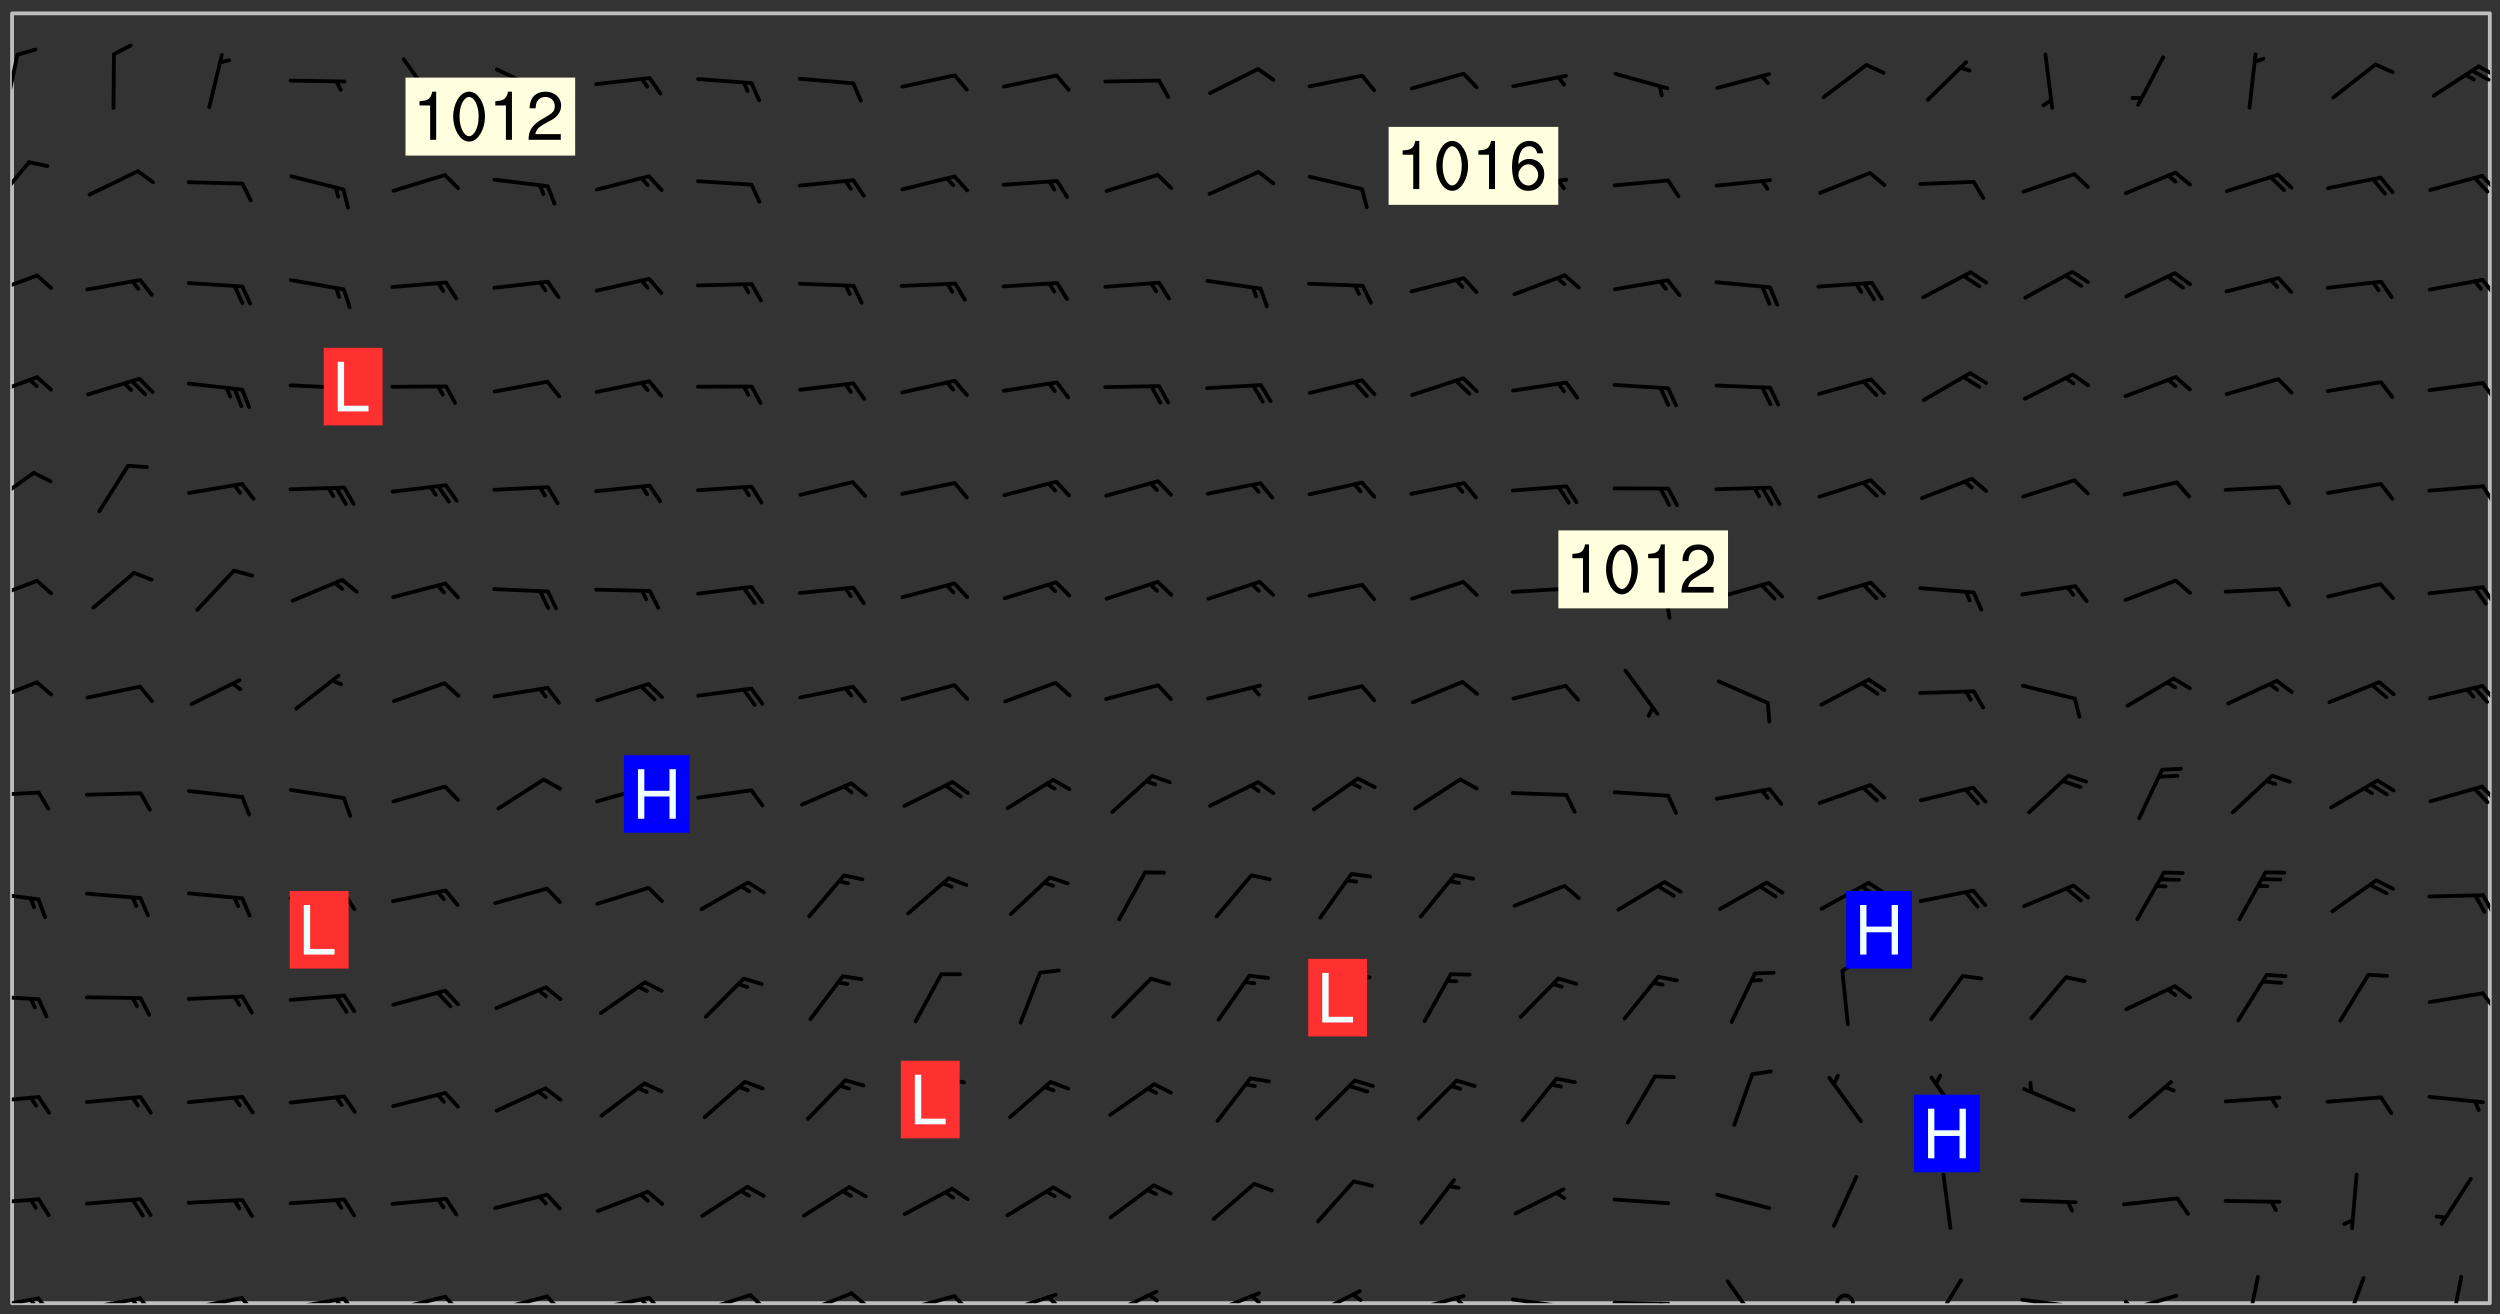 <svg xmlns="http://www.w3.org/2000/svg" role="img" xmlns:xlink="http://www.w3.org/1999/xlink" viewBox="142.45 309.95 326.84 171.84"><rect x="142.45" y="309.95" width="326.84" height="171.84" fill="#333333" stroke="none"/><defs><clipPath id="clip2"><path d="M 144 311.672 L 468 311.672 L 468 480.328 L 144 480.328 Z M 144 311.672"/></clipPath><clipPath id="clip3"><path d="M 144 479 L 148 479 L 148 480.328 L 144 480.328 Z M 144 479"/></clipPath><clipPath id="clip4"><path d="M 147 479 L 150 479 L 150 480.328 L 147 480.328 Z M 147 479"/></clipPath><clipPath id="clip5"><path d="M 146 479 L 148 479 L 148 480.328 L 146 480.328 Z M 146 479"/></clipPath><clipPath id="clip6"><path d="M 153 479 L 162 479 L 162 480.328 L 153 480.328 Z M 153 479"/></clipPath><clipPath id="clip7"><path d="M 160 479 L 163 479 L 163 480.328 L 160 480.328 Z M 160 479"/></clipPath><clipPath id="clip8"><path d="M 159 479 L 161 479 L 161 480.328 L 159 480.328 Z M 159 479"/></clipPath><clipPath id="clip9"><path d="M 166 479 L 175 479 L 175 480.328 L 166 480.328 Z M 166 479"/></clipPath><clipPath id="clip10"><path d="M 173 479 L 176 479 L 176 480.328 L 173 480.328 Z M 173 479"/></clipPath><clipPath id="clip11"><path d="M 180 479 L 188 479 L 188 480.328 L 180 480.328 Z M 180 479"/></clipPath><clipPath id="clip12"><path d="M 187 479 L 190 479 L 190 480.328 L 187 480.328 Z M 187 479"/></clipPath><clipPath id="clip13"><path d="M 186 479 L 188 479 L 188 480.328 L 186 480.328 Z M 186 479"/></clipPath><clipPath id="clip14"><path d="M 193 479 L 201 479 L 201 480.328 L 193 480.328 Z M 193 479"/></clipPath><clipPath id="clip15"><path d="M 200 479 L 203 479 L 203 480.328 L 200 480.328 Z M 200 479"/></clipPath><clipPath id="clip16"><path d="M 206 479 L 215 479 L 215 480.328 L 206 480.328 Z M 206 479"/></clipPath><clipPath id="clip17"><path d="M 213 479 L 216 479 L 216 480.328 L 213 480.328 Z M 213 479"/></clipPath><clipPath id="clip18"><path d="M 220 479 L 228 479 L 228 480.328 L 220 480.328 Z M 220 479"/></clipPath><clipPath id="clip19"><path d="M 227 479 L 230 479 L 230 480.328 L 227 480.328 Z M 227 479"/></clipPath><clipPath id="clip20"><path d="M 226 479 L 228 479 L 228 480.328 L 226 480.328 Z M 226 479"/></clipPath><clipPath id="clip21"><path d="M 233 479 L 241 479 L 241 480.328 L 233 480.328 Z M 233 479"/></clipPath><clipPath id="clip22"><path d="M 240 479 L 243 479 L 243 480.328 L 240 480.328 Z M 240 479"/></clipPath><clipPath id="clip23"><path d="M 247 478 L 255 478 L 255 480.328 L 247 480.328 Z M 247 478"/></clipPath><clipPath id="clip24"><path d="M 253 478 L 256 478 L 256 480.328 L 253 480.328 Z M 253 478"/></clipPath><clipPath id="clip25"><path d="M 260 479 L 268 479 L 268 480.328 L 260 480.328 Z M 260 479"/></clipPath><clipPath id="clip26"><path d="M 266 479 L 270 479 L 270 480.328 L 266 480.328 Z M 266 479"/></clipPath><clipPath id="clip27"><path d="M 273 478 L 281 478 L 281 480.328 L 273 480.328 Z M 273 478"/></clipPath><clipPath id="clip28"><path d="M 279 479 L 281 479 L 281 480.328 L 279 480.328 Z M 279 479"/></clipPath><clipPath id="clip29"><path d="M 287 478 L 294 478 L 294 480.328 L 287 480.328 Z M 287 478"/></clipPath><clipPath id="clip30"><path d="M 292 479 L 294 479 L 294 480.328 L 292 480.328 Z M 292 479"/></clipPath><clipPath id="clip31"><path d="M 300 478 L 308 478 L 308 480.328 L 300 480.328 Z M 300 478"/></clipPath><clipPath id="clip32"><path d="M 305 479 L 308 479 L 308 480.328 L 305 480.328 Z M 305 479"/></clipPath><clipPath id="clip33"><path d="M 313 478 L 321 478 L 321 480.328 L 313 480.328 Z M 313 478"/></clipPath><clipPath id="clip34"><path d="M 319 478 L 321 478 L 321 480.328 L 319 480.328 Z M 319 478"/></clipPath><clipPath id="clip35"><path d="M 326 479 L 335 479 L 335 480.328 L 326 480.328 Z M 326 479"/></clipPath><clipPath id="clip36"><path d="M 332 479 L 334 479 L 334 480.328 L 332 480.328 Z M 332 479"/></clipPath><clipPath id="clip37"><path d="M 339 479 L 348 479 L 348 480.328 L 339 480.328 Z M 339 479"/></clipPath><clipPath id="clip38"><path d="M 353 480 L 361 480 L 361 480.328 L 353 480.328 Z M 353 480"/></clipPath><clipPath id="clip39"><path d="M 359 480 L 361 480 L 361 480.328 L 359 480.328 Z M 359 480"/></clipPath><clipPath id="clip40"><path d="M 368 477 L 373 477 L 373 480.328 L 368 480.328 Z M 368 477"/></clipPath><clipPath id="clip41"><path d="M 382 479 L 385 479 L 385 480.328 L 382 480.328 Z M 382 479"/></clipPath><clipPath id="clip42"><path d="M 394 477 L 400 477 L 400 480.328 L 394 480.328 Z M 394 477"/></clipPath><clipPath id="clip43"><path d="M 406 479 L 415 479 L 415 480.328 L 406 480.328 Z M 406 479"/></clipPath><clipPath id="clip44"><path d="M 419 479 L 428 479 L 428 480.328 L 419 480.328 Z M 419 479"/></clipPath><clipPath id="clip45"><path d="M 420 479 L 422 479 L 422 480.328 L 420 480.328 Z M 420 479"/></clipPath><clipPath id="clip46"><path d="M 435 476 L 438 476 L 438 480.328 L 435 480.328 Z M 435 476"/></clipPath><clipPath id="clip47"><path d="M 448 476 L 452 476 L 452 480.328 L 448 480.328 Z M 448 476"/></clipPath><clipPath id="clip48"><path d="M 462 476 L 465 476 L 465 480.328 L 462 480.328 Z M 462 476"/></clipPath><clipPath id="clip49"><path d="M 144 466 L 148 466 L 148 468 L 144 468 Z M 144 466"/></clipPath><clipPath id="clip50"><path d="M 144 453 L 148 453 L 148 455 L 144 455 Z M 144 453"/></clipPath><clipPath id="clip51"><path d="M 144 439 L 148 439 L 148 441 L 144 441 Z M 144 439"/></clipPath><clipPath id="clip52"><path d="M 466 439 L 468 439 L 468 443 L 466 443 Z M 466 439"/></clipPath><clipPath id="clip53"><path d="M 144 426 L 148 426 L 148 428 L 144 428 Z M 144 426"/></clipPath><clipPath id="clip54"><path d="M 466 426 L 468 426 L 468 430 L 466 430 Z M 466 426"/></clipPath><clipPath id="clip55"><path d="M 144 413 L 148 413 L 148 415 L 144 415 Z M 144 413"/></clipPath><clipPath id="clip56"><path d="M 466 412 L 468 412 L 468 415 L 466 415 Z M 466 412"/></clipPath><clipPath id="clip57"><path d="M 144 398 L 148 398 L 148 402 L 144 402 Z M 144 398"/></clipPath><clipPath id="clip58"><path d="M 466 399 L 468 399 L 468 402 L 466 402 Z M 466 399"/></clipPath><clipPath id="clip59"><path d="M 144 385 L 148 385 L 148 389 L 144 389 Z M 144 385"/></clipPath><clipPath id="clip60"><path d="M 466 386 L 468 386 L 468 389 L 466 389 Z M 466 386"/></clipPath><clipPath id="clip61"><path d="M 144 371 L 148 371 L 148 377 L 144 377 Z M 144 371"/></clipPath><clipPath id="clip62"><path d="M 466 373 L 468 373 L 468 376 L 466 376 Z M 466 373"/></clipPath><clipPath id="clip63"><path d="M 144 359 L 148 359 L 148 362 L 144 362 Z M 144 359"/></clipPath><clipPath id="clip64"><path d="M 466 359 L 468 359 L 468 363 L 466 363 Z M 466 359"/></clipPath><clipPath id="clip65"><path d="M 144 345 L 148 345 L 148 349 L 144 349 Z M 144 345"/></clipPath><clipPath id="clip66"><path d="M 466 346 L 468 346 L 468 349 L 466 349 Z M 466 346"/></clipPath><clipPath id="clip67"><path d="M 144 330 L 147 330 L 147 337 L 144 337 Z M 144 330"/></clipPath><clipPath id="clip68"><path d="M 466 332 L 468 332 L 468 335 L 466 335 Z M 466 332"/></clipPath><clipPath id="clip69"><path d="M 144 316 L 145 316 L 145 325 L 144 325 Z M 144 316"/></clipPath><clipPath id="clip70"><path d="M 466 318 L 468 318 L 468 321 L 466 321 Z M 466 318"/></clipPath><clipPath id="clip71"><path d="M 465 318 L 468 318 L 468 321 L 465 321 Z M 465 318"/></clipPath><g id="surface279" clip-path="url(#clip1)"><path fill="#fff" fill-opacity="0" fill-rule="evenodd" d="M 0 0 L 1000 0 L 1000 1000 L 0 1000 Z M 0 0"/><path fill="#d3d3d3" fill-opacity="0" fill-rule="evenodd" d="M162.152 355.867L161.918 356.16 161.977 356.395 162.094 356.566 162.27 356.801 162.562 357.148 162.676 357.207 162.793 357.035 162.852 356.801 163.027 356.625 163.492 356.449 164.191 356.449 164.426 356.742 164.715 357.559 164.773 357.734 164.949 357.965 165.301 358.199 166 358.898 166.172 359.074 166.406 359.422 166.641 359.832 166.93 360.414 167.34 360.879 167.57 361.113 167.805 361.289 167.922 361.52 168.098 361.812 168.27 362.977 168.27 363.211 168.328 363.5 168.387 363.617 168.504 363.734 168.852 364.145 168.969 364.316 169.145 364.492 169.32 364.727 169.438 364.898 169.609 365.25 169.668 365.484 169.902 365.891 170.137 365.832 169.961 366.008 169.902 366.938 169.32 366.938 169.086 366.824 168.738 366.938 168.621 367.055 168.562 367.348 168.504 367.523 168.387 367.695 167.922 367.988 167.863 368.223 167.805 368.336 167.805 368.98 167.863 369.152 167.863 369.562 167.922 369.621 167.922 370.027 167.98 370.434 168.098 370.609 168.156 370.668 168.387 371.309 168.328 371.602 168.328 372.301 168.27 372.883 168.27 373.117 168.211 373.348 168.156 373.699 168.156 375.621 168.211 375.738 168.637 375.738 168.27 375.855 168.246 376.207 169.137 377.375 170.879 377.914 172.219 378.273 172.219 378.812 172.309 379.621 172.844 380.336 174.363 380.605 175.254 380.52 175.344 381.684 175.879 381.863 177.039 381.684 179.094 380.699 180.254 380.336 182.133 380.16 183.828 379.98 183.648 380.699 182.133 380.785 180.883 380.875 180.078 381.145 179.004 381.953 179.273 382.672 179.809 383.57 179.629 384.195 179.363 385.004 179.629 386.082 180.254 386.98 181.059 387.16 182.309 386.98 182.043 387.703 182.141 388.207 182.195 388.5 182.195 388.672 182.254 388.965 182.254 389.371 182.43 389.488 182.781 389.605 183.188 389.605 183.48 389.43 183.594 389.312 183.652 389.195 183.77 388.965 183.828 388.789 184.18 388.324 184.41 388.148 184.586 388.09 184.762 388.148 184.82 388.324 184.938 389.312 184.992 389.781 185.051 389.953 185.168 390.188 185.344 390.246 186.16 390.305 186.449 390.305 186.566 390.539 186.625 390.945 186.684 391.297 186.684 392.402 186.801 392.695 186.918 393.043 187.207 393.742 187.383 394.094 187.965 394.848 188.316 395.023 188.488 395.082 188.957 395.316 189.598 395.781 189.945 396.016 190.238 396.191 190.531 396.246 190.762 396.309 191.578 396.656 191.871 396.832 191.984 397.004 192.336 397.355 192.453 397.531 192.977 398.172 192.977 398.461 193.035 398.812 193.035 399.16 193.094 399.512 193.152 399.801 193.27 399.859 193.441 399.918 193.617 399.918 194.199 400.152 194.375 400.27 194.551 400.559 194.727 400.793 194.84 401.027 195.133 401.258 195.25 401.375 195.25 401.785 195.309 401.84 195.598 402.074 195.832 402.191 195.891 402.309 196.008 402.48 196.066 402.598 196.297 402.832 196.355 403.008 196.59 403.066 196.707 403.125 196.59 403.238 196.531 403.355 196.531 403.473 196.414 403.766 196.297 404.055 196.297 404.637 196.473 404.754 196.59 404.812 196.648 404.93 196.766 405.047 196.879 405.105 197.055 405.453 197.113 405.805 197.172 406.211 197.172 406.387 197.113 406.562 196.996 407.262 196.996 407.434 197.113 407.609 197.406 407.902 197.812 407.902 197.988 408.02 198.105 408.191 198.223 408.484 198.223 408.719 197.695 408.719 197.465 408.484 197.23 408.484 197.055 408.543 196.996 409.242 197.055 409.59 197.172 409.766 197.348 410.176 197.465 410.406 197.754 410.875 197.93 410.93 198.453 410.93 198.688 410.988 199.445 411.629 199.504 411.922 199.504 412.156 199.562 412.215 199.793 412.562 199.793 412.914 199.676 413.086 199.676 413.379 199.969 413.668 200.262 413.844 200.434 413.902 200.727 414.078 201.02 414.195 201.602 414.602 201.891 414.836 202.184 415.012 202.402 415.172 202.418 415.184 202.648 415.359 203.289 415.883 203.465 416.117 203.582 416.293 203.758 416.469 203.871 416.641 203.871 417.281 203.988 417.457 204.457 417.574 205.039 417.691 205.273 417.75 205.504 417.863 205.797 417.98 205.91 418.039 206.496 418.391 206.785 418.562 206.961 418.625 207.137 418.68 207.312 418.738 208.012 419.09 208.301 419.266 208.535 419.32 208.824 419.496 209.059 419.613 209.699 420.02 209.992 420.137 210.164 420.195 210.398 420.254 210.809 420.312 211.039 420.371 211.273 420.488 211.332 420.66 210.922 420.836 211.391 420.895 211.449 421.188 211.562 421.422 211.738 421.477 211.973 421.535 212.148 421.594 212.555 421.711 213.195 421.945 213.312 422.117 213.371 422.352 213.371 422.527 213.312 422.645 213.254 423.051 213.488 423.285 213.605 423.344 213.953 423.461 214.594 423.691 214.77 423.809 215.059 423.926 215.234 424.102 215.469 424.566 216.051 425.672 216.227 425.848 216.574 426.023 216.75 426.141 217.102 426.258 218.148 426.781 218.383 426.84 218.848 426.953 219.141 427.012 219.605 427.188 220.363 427.77 220.598 428.004 220.945 428.469 221.121 428.645 221.41 428.879 222.227 429.578 222.52 429.754 222.809 430.043 223.102 430.219 223.395 430.508 224.09 431.148 224.266 431.324 224.559 431.559 224.848 431.793 225.316 432.082 225.957 432.664 226.305 432.898 226.539 433.191 226.887 433.539 227.238 434.004 228.172 434.996 228.52 435.402 228.637 435.578 228.871 435.637 228.984 435.754 229.629 435.93 229.859 436.043 230.094 436.102 230.387 436.277 230.617 436.395 231.551 437.094 231.957 437.5 232.191 437.676 232.598 437.852 232.832 437.969 233.648 438.316 233.996 438.551 234.23 438.668 234.523 438.957 234.754 439.074 235.512 439.426 235.863 439.598 236.094 439.656 236.387 439.773 236.621 439.832 237.492 440.008 238.309 440.008 238.777 440.238 238.949 440.297 239.824 440.996 240.289 441.113 240.582 441.172 240.758 441.23 240.988 441.289 241.457 441.348 241.805 441.406 242.156 441.465 242.562 441.523 242.855 441.523 243.027 441.582 243.027 441.812 243.203 441.988 243.496 441.988 243.844 442.047 244.195 442.105 244.895 442.223 245.535 442.223 246 441.988 246.293 441.812 246.465 441.695 246.875 441.523 247.164 441.348 248.098 440.883 248.566 440.59 249.09 440.297 249.555 440.125 250.02 439.949 251.07 439.484 251.359 439.367 251.77 439.25 252.059 439.133 252.586 438.957 254.102 438.258 254.684 437.91 254.973 437.852 255.266 437.793 255.613 437.676 256.488 437.445 256.84 437.328 256.953 437.328 257.188 437.27 258.062 437.035 258.297 436.977 259.109 436.977 259.461 436.918 260.277 436.801 260.449 436.742 260.801 436.688 261.094 436.629 261.324 436.57 262.141 436.395 262.316 436.336 262.664 436.336 262.898 436.277 263.363 436.16 264.121 435.988 264.355 435.93 264.703 435.93 265.113 435.812 265.402 435.754 266.688 435.695 266.977 435.695 267.387 435.637 267.617 435.578 267.793 435.578 268.668 435.461 269.074 435.461 269.484 435.344 269.832 435.344 270.184 435.23 271.055 435.172 272.805 435.172 273.852 435.461 274.262 435.578 274.551 435.695 274.902 435.812 275.191 435.93 276.242 436.102 276.531 436.16 276.824 436.16 277.117 436.219 277.289 436.277 277.699 436.336 277.871 436.395 277.988 436.453 278.105 436.453 278.223 436.512 278.574 436.57 278.688 436.57 279.098 436.637 281.02 437.031 282.945 437.426 284.465 437.875 286.16 438.594 288.305 439.398 289.91 438.68 291.34 437.875 292.5 436.797 293.75 436.348 296.785 435.629 298.66 435.27 300.805 433.922 303.039 432.668 305.539 431.41 307.234 430.961 309.02 430.781 310.18 430.512 310.805 431.051 312.145 430.781 312.859 429.793 313.844 428.449 314.289 428.27 315.094 427.91 316.969 427.371 318.754 426.922 320.004 426.652 321.164 426.562 322.863 426.473 324.824 426.203 326.074 426.113 326.613 426.113 327.238 426.023 328.129 426.023 330.273 425.844 332.684 425.664 335.273 425.574 336.969 425.754 338.578 425.844 340.008 426.203 341.168 426.922 343.043 427.91 344.203 429.438 344.469 430.152 345.098 430.242 345.453 431.141 345.988 431.68 346.523 433.207 347.598 433.566 348.133 433.566 347.328 434.102 347.418 435.809 348.133 438.504 349.023 439.309 349.918 440.297 350.633 441.555 352.418 442.094 353.938 441.914 354.293 443.258 355.902 442.453 356.883 441.914 357.152 442.184 357.469 441.969 357.688 441.824 358.488 442.273 358.938 441.914 359.293 441.914 359.828 441.645 360.367 440.926 360.902 440.656 361.527 439.668 362.688 440.117 363.527 440.488 364.922 441.105 366.617 440.926 368.223 440.926 370.008 441.016 370.188 439.309 370.723 437.965 371.527 438.234 372.02 439.082 372.422 439.488 372.332 440.027 372.332 440.387 373.047 440.836 373.758 440.566 375.188 440.566 375.547 441.555 375.992 442.812 376.707 444.156 377.957 444.785 379.652 445.414 380.367 445.234 380.547 444.695 381.527 444.605 381.977 444.965 382.062 446.223 381.797 446.852 381.262 447.031 381.262 447.57 381.977 448.555 382.242 449.094 383.227 450.082 384.027 451.16 383.762 451.52 383.672 452.418 383.047 454.75 382.691 456.816 382.602 458.609 382.422 459.328 382.332 459.867 382.332 461.305 381.352 463.188 380.992 464.895 380.457 465.793 379.652 466.961 379.387 467.5 381.441 468.754 381.527 469.113 381.172 469.652 381.082 469.473 381.082 470.281 381.172 471.719 380.727 472.434 379.652 472.527 379.387 473.242 379.922 474.141 380.727 474.859 381.887 475.668 383.227 475.938 383.672 476.297 383.316 476.746 381.527 476.656 380.277 476.207 379.562 475.488 378.938 475.398 378.762 478.988 378.574 480.297 467.934 480.297 467.934 311.703 412.664 311.703 412.664 360.785 413.426 360.91 416.715 361.453 418.738 364.289 418.738 367.043 421.09 367.375 423.438 367.707 427.488 367.707 426.109 371.867 424.086 372.574 422.062 373.277 421.52 373.621 418.926 375.238 418.738 375.355 416.715 373.277 415.984 370.535 413.312 368.457 411.938 364.957 411.871 364.875 409.914 362.203 412.664 360.785 412.664 311.703 294.422 311.703 294.422 403.117 294.539 403.148 294.672 403.16 294.746 403.234 294.852 403.281 294.941 403.34 295.027 403.398 295.117 403.457 295.414 403.754 295.473 403.844 295.504 403.961 295.531 404.078 295.547 404.215 295.516 404.332 295.457 404.422 295.398 404.508 295.355 404.613 295.309 404.715 295.281 404.836 295.281 404.98 295.457 405.25 295.605 405.398 295.68 405.484 295.754 405.559 295.797 405.664 295.859 405.754 295.918 405.84 295.961 405.945 296.02 406.035 296.066 406.137 296.109 406.242 296.168 406.328 296.285 406.508 296.359 406.582 296.422 406.668 296.48 406.758 296.523 406.863 296.582 406.953 296.641 407.039 296.703 407.129 296.762 407.219 296.805 407.32 296.922 407.5 296.996 407.574 297.055 407.66 297.129 407.734 297.219 407.793 297.324 407.84 297.473 407.84 297.605 407.824 297.738 407.84 297.84 407.793 297.914 407.719 297.961 407.617 297.945 407.484 297.945 407.336 297.898 407.23 297.871 407.113 297.824 407.012 297.797 406.891 297.754 406.789 297.691 406.699 297.648 406.598 297.605 406.492 297.574 406.375 297.559 406.242 297.547 406.105 297.633 406.047 297.691 405.961 297.812 405.93 297.855 406.035 297.871 406.168 297.871 406.285 297.93 406.387 297.988 406.477 298.078 406.535 298.227 406.684 298.285 406.773 298.328 406.879 298.316 406.98 298.402 407.039 298.508 407.086 298.594 407.145 298.684 407.203 298.758 407.277 298.641 407.305 298.535 407.352 298.449 407.41 298.375 407.484 298.316 407.574 298.254 407.66 298.227 407.781 298.18 407.883 298.137 407.988 298.105 408.105 298.094 408.238 298.078 408.371 298.078 408.52 298.105 408.637 298.152 408.742 298.195 408.844 298.254 408.934 298.328 409.008 298.418 409.066 298.492 409.141 298.582 409.199 298.641 409.289 298.684 409.395 298.73 409.496 298.848 409.527 298.98 409.543 299.129 409.543 299.246 409.512 299.352 409.555 299.395 409.66 299.441 409.762 299.469 409.883 299.5 410 299.527 410.117 299.559 410.238 299.586 410.355 299.691 410.398 299.793 410.445 299.926 410.43 300.074 410.578 300.137 410.664 300.211 410.738 300.281 410.812 300.371 410.875 300.477 410.918 300.578 410.961 300.695 410.992 300.832 411.008 300.949 410.977 301.023 410.902 301.051 410.785 301.039 410.652 301.008 410.531 300.98 410.414 301.023 410.309 301.141 410.309 301.23 410.371 301.348 410.398 301.496 410.398 301.629 410.414 301.777 410.414 301.91 410.43 302.043 410.414 302.191 410.414 302.324 410.398 302.457 410.387 302.594 410.398 302.711 410.371 302.844 410.355 303.035 410.297 302.977 410.473 302.961 410.605 302.934 410.727 302.918 410.859 302.859 410.945 302.727 410.961 302.621 411.008 302.516 411.051 302.398 411.082 302.281 411.109 302.016 411.141 301.867 411.141 301.734 411.156 301.66 411.23 301.719 411.316 301.867 411.465 301.984 411.645 302.059 411.715 302.148 411.777 302.238 411.836 302.324 411.895 302.414 411.953 302.516 411.996 302.621 412.059 302.727 412.102 302.812 412.16 302.918 412.207 303.02 412.25 303.199 412.367 303.258 412.457 303.215 412.559 303.168 412.664 303.184 412.797 303.406 413.02 303.465 413.109 303.508 413.211 303.539 413.332 303.582 413.434 303.598 413.566 303.629 413.684 303.641 413.82 303.672 413.938 303.82 414.086 303.922 414.129 304.027 414.172 304.145 414.203 304.277 414.219 304.414 414.234 304.531 414.234 304.648 414.203 304.738 414.145 304.781 414.039 304.828 413.938 304.871 413.832 304.902 413.715 304.914 413.582 304.914 413.434 304.902 413.301 304.887 413.168 304.855 413.051 304.812 412.945 304.766 412.84 304.723 412.738 304.68 412.633 304.664 412.5 304.68 412.367 304.707 412.25 304.738 412.133 304.766 412.012 304.812 411.91 304.902 411.852 304.988 411.789 305.062 411.715 305.152 411.656 305.375 411.434 305.434 411.348 305.508 411.273 305.625 411.094 305.684 411.008 305.684 410.859 305.609 410.785 305.508 410.738 305.402 410.695 305.301 410.652 305.242 410.562 305.195 410.457 305.168 410.34 305.258 410.281 305.375 410.25 305.477 410.207 305.656 410.09 305.805 409.941 305.816 409.809 305.805 409.703 305.715 409.645 305.582 409.66 305.434 409.66 305.301 409.676 305.168 409.66 305.047 409.629 304.961 409.57 304.887 409.496 304.828 409.406 304.766 409.32 304.648 409.141 304.59 409.055 304.621 408.934 304.707 408.875 304.828 408.844 304.887 408.758 304.887 408.637 304.855 408.52 304.797 408.43 304.738 408.344 304.691 408.238 304.664 408.121 304.648 407.988 304.707 407.898 304.781 407.824 304.871 407.766 304.988 407.586 305.062 407.512 305.121 407.426 305.27 407.277 305.391 407.246 305.523 407.23 305.656 407.246 305.73 407.32 305.773 407.426 305.789 407.559 305.758 407.676 305.641 407.707 305.508 407.719 305.359 407.867 305.316 407.973 305.27 408.074 305.242 408.195 305.211 408.312 305.211 408.461 305.242 408.578 305.285 408.684 305.344 408.773 305.418 408.844 305.492 408.918 305.609 408.949 305.73 408.977 305.848 408.949 305.98 408.934 306.098 408.934 306.188 408.992 306.262 409.066 306.309 409.172 306.367 409.258 306.469 409.305 306.602 409.32 306.707 409.363 306.793 409.422 306.781 409.527 306.707 409.602 306.527 409.719 306.469 409.809 306.379 409.867 306.309 409.941 306.234 410.016 306.172 410.105 306.145 410.223 306.129 410.355 306.145 410.488 306.129 410.621 306.129 410.77 306.145 410.902 306.172 411.02 306.203 411.141 306.277 411.215 306.367 411.273 306.453 411.332 306.543 411.391 306.66 411.422 306.66 411.508 306.559 411.555 306.469 411.613 306.203 411.645 306.086 411.672 305.938 411.672 305.832 411.715 305.73 411.762 305.672 411.852 305.609 412.086 305.598 412.219 305.566 412.34 305.551 412.473 305.551 412.766 305.539 412.898 305.551 413.035 305.566 413.168 305.699 413.184 305.832 413.195 305.953 413.227 306.039 413.285 306.113 413.359 306.16 413.465 306.203 413.566 306.219 413.699 306.219 414.145 306.203 414.277 306.203 414.723 306.234 414.988 306.262 415.105 306.277 415.238 306.309 415.355 306.395 415.566 306.426 415.832 306.426 415.98 306.395 416.098 306.367 416.215 306.336 416.336 306.309 416.453 306.277 416.57 306.246 416.691 306.234 416.824 306.219 416.957 306.309 417.016 306.426 416.984 306.527 417 306.574 417.105 306.543 417.371 306.543 417.812 306.5 417.918 306.453 418.023 306.41 418.125 306.367 418.23 306.309 418.316 306.277 418.438 306.234 418.555 306.203 418.672 306.188 418.805 306.203 418.938 306.262 419.027 306.367 419.074 306.453 419.133 306.512 419.219 306.5 419.355 306.469 419.473 306.426 419.574 306.426 420.02 306.41 420.152 306.41 420.301 306.379 420.418 306.336 420.523 306.309 420.641 306.262 420.746 306.219 420.848 306.188 420.969 306.16 421.086 306.129 421.219 306.098 421.336 306.07 421.453 306.027 421.559 305.996 421.676 305.965 421.797 305.953 421.93 305.938 422.062 305.938 422.359 305.965 422.477 305.965 422.625 306.012 423.023 306.039 423.141 306.098 423.23 306.219 423.262 306.367 423.262 306.5 423.246 306.559 423.336 306.559 423.453 306.5 423.543 306.41 423.602 306.309 423.645 306.203 423.691 306.113 423.75 306.027 423.809 305.891 423.824 305.773 423.793 305.641 423.777 305.539 423.824 305.477 423.91 305.465 424.047 305.449 424.18 305.418 424.297 305.391 424.414 305.375 424.547 305.344 424.668 305.344 424.965 305.359 425.098 305.391 425.215 305.391 425.363 305.402 425.496 305.402 425.645 305.375 425.762 305.328 425.863 305.301 425.984 305.27 426.102 305.211 426.191 305.137 426.266 305.035 426.309 304.93 426.355 304.812 426.383 304.691 426.414 304.59 426.367 304.648 426.281 304.754 426.234 304.781 426.117 304.812 426 304.84 425.879 304.871 425.762 304.871 425.613 304.887 425.48 304.855 425.363 304.812 425.258 304.707 425.273 304.633 425.348 304.531 425.391 304.441 425.453 304.367 425.527 304.324 425.629 304.309 425.762 304.277 425.879 304.25 426 304.219 426.117 304.191 426.234 304.16 426.355 304.133 426.473 304.102 426.59 304.059 426.695 303.969 426.754 303.879 426.754 303.762 426.723 303.73 426.637 303.746 426.5 303.715 426.383 303.715 426.234 303.703 426.102 303.703 425.953 303.641 425.719 303.613 425.598 303.57 425.496 303.523 425.391 303.465 425.305 303.406 425.215 303.363 425.109 303.301 425.023 303.152 424.875 303.082 424.801 302.977 424.754 302.871 424.711 302.77 424.668 302.473 424.371 302.383 424.297 302.297 424.238 302.191 424.195 302.102 424.133 302.016 424.074 301.91 424.031 301.82 423.973 301.734 423.91 301.66 423.84 301.555 423.793 301.469 423.734 301.363 423.691 301.273 423.629 301.172 423.586 301.066 423.543 300.98 423.484 300.875 423.438 300.77 423.395 300.668 423.348 300.578 423.289 300.477 423.246 300.371 423.203 300.281 423.141 300.164 423.113 300.031 423.098 299.898 423.113 299.75 423.113 299.617 423.129 299.5 423.098 299.41 423.039 299.336 422.965 299.246 422.906 299.145 422.859 298.996 422.859 298.875 422.832 298.773 422.789 298.699 422.715 298.582 422.535 298.492 422.477 298.391 422.434 298.301 422.371 298.195 422.328 298.105 422.27 298.02 422.211 297.914 422.164 297.855 422.078 297.797 421.988 297.754 421.883 297.707 421.781 297.633 421.707 297.547 421.648 297.473 421.574 297.383 421.516 297.16 421.293 297.117 421.188 297.086 420.922 297.191 420.879 297.336 420.879 297.441 420.922 297.516 420.996 297.605 421.055 297.691 421.113 297.797 421.16 297.887 421.219 298.035 421.367 298.105 421.441 298.254 421.59 298.316 421.676 298.391 421.75 298.477 421.809 298.551 421.883 298.641 421.945 298.73 422.004 298.816 422.062 299.086 422.238 299.188 422.285 299.293 422.328 299.395 422.371 299.441 422.297 299.5 422.211 299.574 422.137 299.645 422.062 299.75 422.105 299.824 422.18 299.883 422.27 299.926 422.371 299.973 422.477 300.016 422.582 300.137 422.609 300.254 422.582 300.328 422.492 300.371 422.387 300.43 422.297 300.504 422.223 300.609 422.18 300.727 422.152 300.859 422.164 300.949 422.223 301.098 422.371 301.156 422.461 301.199 422.566 301.246 422.668 301.289 422.773 301.332 422.875 301.438 422.922 301.543 422.965 301.676 422.98 301.762 422.922 301.82 422.832 301.895 422.758 302 422.715 302.117 422.742 302.223 422.789 302.324 422.832 302.43 422.875 302.531 422.922 302.711 423.039 302.711 423.156 302.695 423.289 302.711 423.422 302.727 423.559 302.785 423.645 302.887 423.691 303.008 423.719 303.125 423.75 303.273 423.75 303.391 423.719 303.449 423.629 303.629 423.512 303.688 423.422 303.762 423.348 303.82 423.262 303.938 423.082 304.117 422.965 304.234 422.996 304.324 423.055 304.367 423.129 304.352 423.262 304.352 423.379 304.441 423.438 304.59 423.438 304.723 423.422 304.855 423.41 305.121 423.379 305.227 423.336 305.344 423.305 305.465 423.277 305.539 423.203 305.609 423.129 305.672 423.039 305.656 422.934 305.609 422.832 305.508 422.789 305.402 422.773 305.285 422.801 305.02 422.832 304.871 422.832 304.797 422.758 304.707 422.699 304.59 422.668 304.473 422.641 304.34 422.625 304.191 422.625 304.059 422.641 303.762 422.641 303.656 422.594 303.508 422.445 303.465 422.344 303.406 422.254 303.629 422.031 303.715 421.973 303.82 421.93 303.938 421.898 304.07 421.883 304.203 421.898 304.34 421.914 304.441 421.957 304.574 421.945 304.664 421.883 304.766 421.84 304.828 421.75 304.781 421.648 304.691 421.59 304.574 421.559 304.473 421.516 304.414 421.426 304.352 421.336 304.352 421.219 304.367 421.086 304.473 421.039 304.547 420.969 304.547 420.848 304.457 420.789 304.426 420.672 304.516 420.613 304.59 420.539 304.633 420.434 304.691 420.344 304.738 420.242 304.754 420.109 304.754 419.961 304.707 419.855 304.664 419.754 304.574 419.695 304.441 419.68 304.34 419.637 304.203 419.621 304.086 419.59 303.641 419.59 303.508 419.574 303.375 419.562 303.242 419.547 303.125 419.516 302.977 419.516 302.844 419.5 302.711 419.488 302.445 419.457 302.324 419.414 302.238 419.355 302.164 419.281 302.164 419.133 302.176 419 302.281 418.953 302.383 418.91 302.516 418.895 302.668 418.895 302.801 418.879 303.094 418.879 303.215 418.91 303.316 418.953 303.406 419.012 303.641 419.074 303.762 419.027 303.852 418.969 303.953 418.926 304.086 418.91 304.191 418.953 304.293 419 304.426 419.012 304.547 418.984 304.691 418.984 304.812 418.953 304.93 418.926 305.035 418.879 305.109 418.805 305.195 418.746 305.344 418.598 305.402 418.512 305.449 418.406 305.477 418.289 305.492 418.184 305.391 418.141 305.301 418.082 305.184 418.051 305.078 418.008 304.988 417.945 304.914 417.859 304.84 417.785 304.738 417.742 304.633 417.695 304.531 417.652 304.473 417.562 304.426 417.461 304.34 417.25 304.277 417.164 304.219 417.074 304.145 417 304.059 416.941 303.789 416.941 303.672 416.973 303.582 417.031 303.48 417.074 303.348 417.09 303.242 417.074 303.215 416.957 303.152 416.867 303.035 416.836 302.934 416.793 302.785 416.645 302.754 416.527 302.738 416.422 302.812 416.348 302.992 416.23 303.109 416.203 303.227 416.172 303.363 416.188 303.465 416.23 303.57 416.273 303.672 416.32 303.777 416.363 303.895 416.395 304.027 416.41 304.145 416.438 304.277 416.453 304.383 416.438 304.473 416.379 304.398 416.305 304.293 416.262 304.219 416.188 304.145 416.098 303.996 415.949 303.91 415.891 303.82 415.832 303.746 415.758 303.656 415.699 303.555 415.652 303.434 415.625 303.332 415.578 303.227 415.535 303.109 415.504 303.008 415.461 302.887 415.43 302.738 415.43 302.621 415.461 302.516 415.504 302.43 415.566 302.25 415.684 302.164 415.742 302.074 415.801 301.969 415.848 301.883 415.906 301.777 415.949 301.676 415.992 301.57 416.039 301.496 416.113 301.438 416.203 301.379 416.289 301.332 416.395 301.273 416.48 301.199 416.555 301.066 416.543 300.949 416.512 300.832 416.512 300.758 416.586 300.668 416.645 300.594 416.719 300.504 416.777 300.418 416.836 300.312 416.883 300.211 416.926 300.074 416.941 299.973 416.898 299.824 416.75 299.719 416.703 299.633 416.703 299.527 416.75 299.426 416.793 299.305 416.824 299.188 416.793 299.113 416.719 299.113 416.602 299.145 416.48 299.219 416.41 299.277 416.32 299.352 416.246 299.469 416.215 299.574 416.172 299.867 416.172 300 416.156 300.137 416.141 300.238 416.098 300.328 416.039 300.43 415.992 300.52 415.934 300.652 415.922 300.742 415.98 300.875 415.992 300.965 415.934 301.051 415.875 301.156 415.832 301.246 415.773 301.332 415.711 301.422 415.652 301.57 415.504 301.629 415.418 301.688 415.328 301.793 415.285 301.926 415.27 302.043 415.297 302.164 415.328 302.223 415.27 302.281 415.18 302.312 414.914 302.34 414.797 302.445 414.809 302.578 414.824 302.68 414.781 302.77 414.723 302.828 414.633 302.902 414.559 302.961 414.469 303.008 414.367 303.02 414.234 303.008 414.102 302.961 413.996 302.812 413.848 302.754 413.758 302.695 413.672 302.652 413.566 302.652 413.121 302.668 412.988 302.668 412.84 302.68 412.707 302.621 412.648 302.531 412.707 302.43 412.664 302.25 412.547 302.164 412.488 302.102 412.398 302.043 412.309 301.969 412.234 301.883 412.176 301.762 412.207 301.66 412.219 301.555 412.266 301.469 412.324 301.363 412.367 301.215 412.516 301.125 412.574 301.039 412.633 300.949 412.695 300.844 412.738 300.711 412.754 300.711 412.633 300.816 412.59 300.934 412.559 301.008 412.488 301.051 412.383 301.051 412.234 301.023 412.117 300.875 411.969 300.742 411.953 300.594 411.953 300.477 411.984 300.371 412.027 300.27 412.07 300.18 412.133 300.062 412.16 299.988 412.086 300 411.953 299.957 411.852 299.914 411.746 299.824 411.688 299.707 411.715 299.586 411.746 299.469 411.777 299.367 411.82 299.246 411.852 299.145 411.895 299.039 411.938 298.949 411.996 298.848 412.012 298.848 411.895 298.863 411.762 298.805 411.672 298.73 411.715 298.582 411.863 298.523 411.953 298.449 412.027 298.402 412.133 298.359 412.234 298.285 412.309 298.227 412.398 298.152 412.473 298.094 412.559 298.02 412.633 297.93 412.695 297.855 412.766 297.781 412.84 297.68 412.855 297.547 412.871 297.441 412.828 297.441 412.707 297.59 412.559 297.633 412.457 297.691 412.367 297.738 412.266 297.781 412.16 297.84 412.07 297.871 411.953 297.914 411.852 297.945 411.73 297.973 411.613 298.02 411.508 298.062 411.406 298.105 411.301 298.18 411.23 298.27 411.168 298.359 411.109 298.461 411.066 298.758 411.066 299.023 411.035 299.129 410.992 299.055 410.918 298.938 410.887 298.832 410.844 298.742 410.785 298.641 410.738 298.551 410.68 298.449 410.637 298.344 410.594 298.254 410.531 298.168 410.473 298.062 410.43 297.961 410.387 297.84 410.355 297.723 410.324 297.621 410.281 297.5 410.25 297.398 410.207 297.309 410.148 297.266 410.043 297.25 409.91 297.352 409.867 297.484 409.852 297.621 409.867 297.754 409.852 297.855 409.809 297.914 409.719 297.93 409.613 297.84 409.555 297.766 409.48 297.664 409.438 297.574 409.379 297.426 409.23 297.383 409.125 297.367 408.992 297.367 408.699 297.309 408.609 297.219 408.551 297.145 408.477 297.102 408.371 297.07 408.254 297.012 408.164 296.938 408.09 296.82 408.062 296.746 407.988 296.656 407.93 296.566 407.867 296.48 407.809 296.406 407.734 296.348 407.648 296.301 407.543 296.215 407.484 296.066 407.336 295.871 407.277 295.738 407.293 295.637 407.336 295.562 407.41 295.516 407.512 295.473 407.617 295.414 407.707 295.355 407.793 295.059 408.09 294.969 408.148 294.883 408.148 294.82 408.062 294.777 407.957 294.809 407.84 294.867 407.75 294.895 407.633 294.883 407.5 294.793 407.438 294.688 407.484 294.57 407.512 294.453 407.543 294.184 407.719 294.082 407.766 293.965 407.793 293.859 407.84 293.77 407.898 293.668 407.941 293.609 407.855 293.562 407.75 293.578 407.617 293.625 407.512 293.695 407.438 293.77 407.367 293.828 407.277 293.828 407.129 293.785 407.023 293.547 407.023 293.445 407.07 293.414 407.188 293.387 407.305 293.355 407.426 293.281 407.469 293.148 407.484 293.074 407.438 293.031 407.336 292.988 407.23 292.941 407.129 292.898 407.023 292.777 407.055 292.676 407.098 292.543 407.113 292.426 407.145 292.32 407.188 292.23 407.246 292.129 407.293 292.008 407.32 291.875 407.336 291.773 407.293 291.715 407.203 291.668 407.098 291.625 406.996 291.582 406.891 291.582 406.773 291.641 406.684 291.727 406.625 291.906 406.508 292.008 406.461 292.113 406.418 292.219 406.359 292.32 406.316 292.41 406.254 292.512 406.211 292.617 406.152 292.719 406.105 292.809 406.047 292.914 406.004 293.016 405.961 293.105 405.898 293.207 405.855 293.344 405.84 293.461 405.871 293.562 405.914 293.684 405.945 293.785 405.988 293.891 406.035 293.992 406.078 294.098 406.121 294.199 406.168 294.305 406.211 294.406 406.254 294.512 406.301 294.598 406.359 294.703 406.402 294.82 406.434 294.926 406.477 295.027 406.523 295.117 406.582 295.223 406.625 295.324 406.668 295.43 406.715 295.547 406.742 295.648 406.789 295.77 406.816 295.918 406.816 296.004 406.758 296.02 406.656 296.078 406.566 296.051 406.449 295.977 406.375 295.859 406.195 295.785 406.121 295.695 406.047 295.516 405.93 295.43 405.871 295.324 405.828 295.223 405.781 294.953 405.605 294.895 405.516 294.82 405.441 294.762 405.352 294.719 405.25 294.688 405.133 294.672 404.996 294.672 404.434 294.66 404.301 294.645 404.168 294.613 404.051 294.598 403.918 294.586 403.785 294.555 403.664 294.332 403.441 294.273 403.355 294.258 403.25 294.289 403.133 294.422 403.117 294.422 311.703 172.992 311.703 172.992 313.156 172.934 313.391 172.582 314.441 172.41 314.965 172.293 315.312 172.117 315.723 172 315.895 171.766 316.188 171.535 316.246 171.184 316.246 171.066 316.305 170.836 316.711 170.836 317.004 170.953 317.18 171.184 317.41 171.301 317.645 171.941 318.402 172.234 318.867 172.41 319.102 172.641 319.453 172.875 319.801 173.516 320.617 173.691 321.082 173.863 321.492 173.98 322.188 174.156 322.656 174.273 324.055 174.332 324.52 174.332 325.395 174.449 326.441 174.449 331.223 174.391 331.688 174.039 332.969 173.863 333.492 173.75 333.902 173.398 334.832 172.934 336 172.699 336.582 172.582 336.758 172.41 337.105 172.234 337.512 171.883 338.328 171.824 338.621 171.711 338.914 171.594 339.203 171.535 339.379 171.418 340.254 171.359 340.66 171.301 340.777 171.242 340.953 171.184 341.125 170.953 341.652 170.836 341.824 170.836 342.059 170.719 342.293 170.66 342.465 170.484 343.051 170.484 343.34 170.426 343.516 170.426 343.809 170.367 343.922 170.309 344.449 170.309 344.621 170.254 344.855 170.254 347.477 170.078 348.293 169.961 348.469 169.785 348.703 169.668 348.875 169.555 349.109 168.969 350.043 168.738 350.332 168.445 350.797 168.27 351.031 167.98 351.383 167.629 352.082 167.516 352.312 167.34 352.723 167.164 352.953 166.758 353.48 165.941 354.18 165.648 354.352 165.359 354.586 165.184 354.703 165.008 354.879 164.484 355.285 163.957 355.461 163.785 355.637 163.551 355.691 162.91 355.867 162.152 355.867M174.363 386.891L173.289 387.34 173.648 388.234 174.898 387.52 175.344 386.98 174.363 386.891"/><path fill="#d3d3d3" fill-opacity="0" fill-rule="evenodd" d="M201.508 416.598L200.613 416.598 201.062 417.227 202.043 417.586 202.848 417.496 203.293 416.508 203.117 416.598 202.402 416.242 201.508 416.598M356.129 475.668L356.07 475.145 356.07 474.852 356.184 474.559 356.242 474.328 356.711 473.859 356.824 473.859 356.941 473.746 357.059 473.688 357.234 473.688 357.469 473.629 357.816 473.629 358.051 473.688 358.168 473.746 358.398 473.918 358.457 474.094 358.574 474.676 358.574 474.969 358.457 475.145 358.285 475.434 358.109 475.609 357.582 476.133 357.352 476.367 357.234 476.426 357.059 476.426 356.941 476.367 356.535 476.074 356.359 475.957 356.242 475.898 356.184 475.785 356.129 475.668M362.77 464.711L362.711 464.539 362.711 463.43 362.77 463.258 362.945 463.199 363.117 463.141 363.293 463.141 363.527 463.082 363.645 463.141 363.703 463.84 363.645 464.012 363.527 464.188 363.41 464.246 363.176 464.77 363.062 464.828 362.828 464.828 362.77 464.711M372.383 450.32L372.266 450.145 372.266 449.445 372.559 448.57 372.676 448.398 372.852 448.047 372.965 447.816 373.082 447.523 373.434 446.766 373.551 446.535 373.723 446.301 373.898 446.301 374.016 446.242 374.656 446.242 374.773 446.301 375.008 446.535 375.18 446.648 375.531 446.941 375.648 447.059 375.762 447.234 375.762 447.348 375.879 447.406 375.996 447.523 375.996 448.223 375.938 448.398 375.938 448.629 375.879 448.805 375.531 449.855 375.414 450.086 375.297 450.32 375.18 450.379 374.949 450.613 374.309 450.902 373.434 450.902 373.023 450.785 372.383 450.32"/><path fill="none" stroke="#bebebe" stroke-linecap="round" stroke-linejoin="round" stroke-miterlimit="10" stroke-width=".5" d="M 431.957 354.305 L 108.027 354.305 L 108.027 185.68 L 431.957 185.68 L 431.957 354.305" transform="matrix(1 0 0 -1 36 666)"/><g clip-path="url(#clip2)"><path fill="#fff" fill-opacity="0" fill-rule="evenodd" d="M 144 311.672 L 144 480.328 L 468 480.328 L 468 311.672 L 144 311.672"/></g><g clip-path="url(#clip3)"><path fill="none" stroke="#000" stroke-linecap="round" stroke-linejoin="round" stroke-miterlimit="10" stroke-width=".5" d="M 111.457 186.297 L 104.543 185.047" transform="matrix(1 0 0 -1 36 666)"/></g><g clip-path="url(#clip4)"><path fill="none" stroke="#000" stroke-linecap="round" stroke-linejoin="round" stroke-miterlimit="10" stroke-width=".5" d="M 111.457 186.297 L 112.977 184.371" transform="matrix(1 0 0 -1 36 666)"/></g><g clip-path="url(#clip5)"><path fill="none" stroke="#000" stroke-linecap="round" stroke-linejoin="round" stroke-miterlimit="10" stroke-width=".5" d="M 110.453 186.113 L 111.211 185.152" transform="matrix(1 0 0 -1 36 666)"/></g><g clip-path="url(#clip6)"><path fill="none" stroke="#000" stroke-linecap="round" stroke-linejoin="round" stroke-miterlimit="10" stroke-width=".5" d="M 124.77 186.305 L 117.859 185.039" transform="matrix(1 0 0 -1 36 666)"/></g><g clip-path="url(#clip7)"><path fill="none" stroke="#000" stroke-linecap="round" stroke-linejoin="round" stroke-miterlimit="10" stroke-width=".5" d="M 124.77 186.305 L 126.293 184.379" transform="matrix(1 0 0 -1 36 666)"/></g><g clip-path="url(#clip8)"><path fill="none" stroke="#000" stroke-linecap="round" stroke-linejoin="round" stroke-miterlimit="10" stroke-width=".5" d="M 123.766 186.121 L 124.527 185.156" transform="matrix(1 0 0 -1 36 666)"/></g><g clip-path="url(#clip9)"><path fill="none" stroke="#000" stroke-linecap="round" stroke-linejoin="round" stroke-miterlimit="10" stroke-width=".5" d="M 138.078 186.348 L 131.184 184.996" transform="matrix(1 0 0 -1 36 666)"/></g><g clip-path="url(#clip10)"><path fill="none" stroke="#000" stroke-linecap="round" stroke-linejoin="round" stroke-miterlimit="10" stroke-width=".5" d="M 138.078 186.348 L 139.625 184.441" transform="matrix(1 0 0 -1 36 666)"/></g><g clip-path="url(#clip11)"><path fill="none" stroke="#000" stroke-linecap="round" stroke-linejoin="round" stroke-miterlimit="10" stroke-width=".5" d="M 151.406 186.266 L 144.484 185.074" transform="matrix(1 0 0 -1 36 666)"/></g><g clip-path="url(#clip12)"><path fill="none" stroke="#000" stroke-linecap="round" stroke-linejoin="round" stroke-miterlimit="10" stroke-width=".5" d="M 151.406 186.266 L 152.91 184.328" transform="matrix(1 0 0 -1 36 666)"/></g><g clip-path="url(#clip13)"><path fill="none" stroke="#000" stroke-linecap="round" stroke-linejoin="round" stroke-miterlimit="10" stroke-width=".5" d="M 150.398 186.094 L 151.152 185.125" transform="matrix(1 0 0 -1 36 666)"/></g><g clip-path="url(#clip14)"><path fill="none" stroke="#000" stroke-linecap="round" stroke-linejoin="round" stroke-miterlimit="10" stroke-width=".5" d="M 164.672 186.52 L 157.852 184.824" transform="matrix(1 0 0 -1 36 666)"/></g><g clip-path="url(#clip15)"><path fill="none" stroke="#000" stroke-linecap="round" stroke-linejoin="round" stroke-miterlimit="10" stroke-width=".5" d="M 164.672 186.52 L 166.309 184.691" transform="matrix(1 0 0 -1 36 666)"/></g><g clip-path="url(#clip16)"><path fill="none" stroke="#000" stroke-linecap="round" stroke-linejoin="round" stroke-miterlimit="10" stroke-width=".5" d="M 177.977 186.555 L 171.176 184.789" transform="matrix(1 0 0 -1 36 666)"/></g><g clip-path="url(#clip17)"><path fill="none" stroke="#000" stroke-linecap="round" stroke-linejoin="round" stroke-miterlimit="10" stroke-width=".5" d="M 177.977 186.555 L 179.637 184.746" transform="matrix(1 0 0 -1 36 666)"/></g><g clip-path="url(#clip18)"><path fill="none" stroke="#000" stroke-linecap="round" stroke-linejoin="round" stroke-miterlimit="10" stroke-width=".5" d="M 191.332 186.379 L 184.449 184.965" transform="matrix(1 0 0 -1 36 666)"/></g><g clip-path="url(#clip19)"><path fill="none" stroke="#000" stroke-linecap="round" stroke-linejoin="round" stroke-miterlimit="10" stroke-width=".5" d="M 191.332 186.379 L 192.895 184.488" transform="matrix(1 0 0 -1 36 666)"/></g><g clip-path="url(#clip20)"><path fill="none" stroke="#000" stroke-linecap="round" stroke-linejoin="round" stroke-miterlimit="10" stroke-width=".5" d="M 190.332 186.172 L 191.113 185.227" transform="matrix(1 0 0 -1 36 666)"/></g><g clip-path="url(#clip21)"><path fill="none" stroke="#000" stroke-linecap="round" stroke-linejoin="round" stroke-miterlimit="10" stroke-width=".5" d="M 204.555 186.738 L 197.859 184.602" transform="matrix(1 0 0 -1 36 666)"/></g><g clip-path="url(#clip22)"><path fill="none" stroke="#000" stroke-linecap="round" stroke-linejoin="round" stroke-miterlimit="10" stroke-width=".5" d="M 204.555 186.738 L 206.309 185.027" transform="matrix(1 0 0 -1 36 666)"/></g><g clip-path="url(#clip23)"><path fill="none" stroke="#000" stroke-linecap="round" stroke-linejoin="round" stroke-miterlimit="10" stroke-width=".5" d="M 217.785 186.973 L 211.258 184.371" transform="matrix(1 0 0 -1 36 666)"/></g><g clip-path="url(#clip24)"><path fill="none" stroke="#000" stroke-linecap="round" stroke-linejoin="round" stroke-miterlimit="10" stroke-width=".5" d="M 217.785 186.973 L 219.656 185.383" transform="matrix(1 0 0 -1 36 666)"/></g><g clip-path="url(#clip25)"><path fill="none" stroke="#000" stroke-linecap="round" stroke-linejoin="round" stroke-miterlimit="10" stroke-width=".5" d="M 231.227 186.594 L 224.445 184.75" transform="matrix(1 0 0 -1 36 666)"/></g><g clip-path="url(#clip26)"><path fill="none" stroke="#000" stroke-linecap="round" stroke-linejoin="round" stroke-miterlimit="10" stroke-width=".5" d="M 231.227 186.594 L 232.906 184.805" transform="matrix(1 0 0 -1 36 666)"/></g><g clip-path="url(#clip27)"><path fill="none" stroke="#000" stroke-linecap="round" stroke-linejoin="round" stroke-miterlimit="10" stroke-width=".5" d="M 244.48 186.789 L 237.82 184.555" transform="matrix(1 0 0 -1 36 666)"/></g><g clip-path="url(#clip28)"><path fill="none" stroke="#000" stroke-linecap="round" stroke-linejoin="round" stroke-miterlimit="10" stroke-width=".5" d="M 243.512 186.461 L 244.402 185.617" transform="matrix(1 0 0 -1 36 666)"/></g><g clip-path="url(#clip29)"><path fill="none" stroke="#000" stroke-linecap="round" stroke-linejoin="round" stroke-miterlimit="10" stroke-width=".5" d="M 257.637 187.184 L 251.293 184.16" transform="matrix(1 0 0 -1 36 666)"/></g><g clip-path="url(#clip30)"><path fill="none" stroke="#000" stroke-linecap="round" stroke-linejoin="round" stroke-miterlimit="10" stroke-width=".5" d="M 256.715 186.742 L 257.699 186.012" transform="matrix(1 0 0 -1 36 666)"/></g><g clip-path="url(#clip31)"><path fill="none" stroke="#000" stroke-linecap="round" stroke-linejoin="round" stroke-miterlimit="10" stroke-width=".5" d="M 271.043 186.973 L 264.516 184.371" transform="matrix(1 0 0 -1 36 666)"/></g><g clip-path="url(#clip32)"><path fill="none" stroke="#000" stroke-linecap="round" stroke-linejoin="round" stroke-miterlimit="10" stroke-width=".5" d="M 270.094 186.594 L 271.031 185.801" transform="matrix(1 0 0 -1 36 666)"/></g><g clip-path="url(#clip33)"><path fill="none" stroke="#000" stroke-linecap="round" stroke-linejoin="round" stroke-miterlimit="10" stroke-width=".5" d="M 284.234 187.254 L 277.957 184.09" transform="matrix(1 0 0 -1 36 666)"/></g><g clip-path="url(#clip34)"><path fill="none" stroke="#000" stroke-linecap="round" stroke-linejoin="round" stroke-miterlimit="10" stroke-width=".5" d="M 283.32 186.793 L 284.324 186.086" transform="matrix(1 0 0 -1 36 666)"/></g><g clip-path="url(#clip35)"><path fill="none" stroke="#000" stroke-linecap="round" stroke-linejoin="round" stroke-miterlimit="10" stroke-width=".5" d="M 297.793 186.617 L 291.027 184.723" transform="matrix(1 0 0 -1 36 666)"/></g><g clip-path="url(#clip36)"><path fill="none" stroke="#000" stroke-linecap="round" stroke-linejoin="round" stroke-miterlimit="10" stroke-width=".5" d="M 296.809 186.344 L 297.656 185.457" transform="matrix(1 0 0 -1 36 666)"/></g><g clip-path="url(#clip37)"><path fill="none" stroke="#000" stroke-linecap="round" stroke-linejoin="round" stroke-miterlimit="10" stroke-width=".5" d="M 311.207 185.184 L 304.246 186.16" transform="matrix(1 0 0 -1 36 666)"/></g><g clip-path="url(#clip38)"><path fill="none" stroke="#000" stroke-linecap="round" stroke-linejoin="round" stroke-miterlimit="10" stroke-width=".5" d="M 324.555 185.613 L 317.527 185.727" transform="matrix(1 0 0 -1 36 666)"/></g><g clip-path="url(#clip39)"><path fill="none" stroke="#000" stroke-linecap="round" stroke-linejoin="round" stroke-miterlimit="10" stroke-width=".5" d="M 323.531 185.633 L 324.09 184.539" transform="matrix(1 0 0 -1 36 666)"/></g><g clip-path="url(#clip40)"><path fill="none" stroke="#000" stroke-linecap="round" stroke-linejoin="round" stroke-miterlimit="10" stroke-width=".5" d="M 336.398 182.812 L 332.316 188.531" transform="matrix(1 0 0 -1 36 666)"/></g><g clip-path="url(#clip41)"><path fill="none" stroke="#000" stroke-linecap="round" stroke-linejoin="round" stroke-miterlimit="10" stroke-width=".5" d="M 348.695 185.672 L 348.676 185.871 L 348.617 186.062 L 348.52 186.238 L 348.062 186.617 L 347.871 186.676 L 347.672 186.695 L 347.473 186.676 L 347.281 186.617 L 346.82 186.238 L 346.727 186.062 L 346.668 185.871 L 346.648 185.672 L 346.668 185.473 L 346.727 185.281 L 346.82 185.102 L 347.281 184.727 L 347.473 184.668 L 347.672 184.648 L 347.871 184.668 L 348.062 184.727 L 348.52 185.102 L 348.617 185.281 L 348.676 185.473 L 348.695 185.672" transform="matrix(1 0 0 -1 36 666)"/></g><g clip-path="url(#clip42)"><path fill="none" stroke="#000" stroke-linecap="round" stroke-linejoin="round" stroke-miterlimit="10" stroke-width=".5" d="M 359.152 182.672 L 362.82 188.668" transform="matrix(1 0 0 -1 36 666)"/></g><g clip-path="url(#clip43)"><path fill="none" stroke="#000" stroke-linecap="round" stroke-linejoin="round" stroke-miterlimit="10" stroke-width=".5" d="M 370.816 186.129 L 377.785 185.215" transform="matrix(1 0 0 -1 36 666)"/></g><g clip-path="url(#clip44)"><path fill="none" stroke="#000" stroke-linecap="round" stroke-linejoin="round" stroke-miterlimit="10" stroke-width=".5" d="M 384.246 184.684 L 390.988 186.656" transform="matrix(1 0 0 -1 36 666)"/></g><g clip-path="url(#clip45)"><path fill="none" stroke="#000" stroke-linecap="round" stroke-linejoin="round" stroke-miterlimit="10" stroke-width=".5" d="M 385.227 184.973 L 384.367 185.848" transform="matrix(1 0 0 -1 36 666)"/></g><g clip-path="url(#clip46)"><path fill="none" stroke="#000" stroke-linecap="round" stroke-linejoin="round" stroke-miterlimit="10" stroke-width=".5" d="M 400.227 182.23 L 401.637 189.113" transform="matrix(1 0 0 -1 36 666)"/></g><g clip-path="url(#clip47)"><path fill="none" stroke="#000" stroke-linecap="round" stroke-linejoin="round" stroke-miterlimit="10" stroke-width=".5" d="M 413.031 182.375 L 415.461 188.969" transform="matrix(1 0 0 -1 36 666)"/></g><g clip-path="url(#clip48)"><path fill="none" stroke="#000" stroke-linecap="round" stroke-linejoin="round" stroke-miterlimit="10" stroke-width=".5" d="M 426.898 182.223 L 428.223 189.121" transform="matrix(1 0 0 -1 36 666)"/></g><g clip-path="url(#clip49)"><path fill="none" stroke="#000" stroke-linecap="round" stroke-linejoin="round" stroke-miterlimit="10" stroke-width=".5" d="M 111.504 199.258 L 104.496 198.715" transform="matrix(1 0 0 -1 36 666)"/></g><path fill="none" stroke="#000" stroke-linecap="round" stroke-linejoin="round" stroke-miterlimit="10" stroke-width=".5" d="M111.504 199.258L112.816 197.184M110.484 199.176L111.141 198.141M124.816 199.273L117.812 198.699M124.816 199.273L126.141 197.207M123.797 199.188L125.121 197.125M138.141 199.164L131.121 198.809M138.141 199.164L139.398 197.059M137.117 199.113L137.75 198.059M151.449 199.23L144.441 198.742M151.449 199.23L152.75 197.148M150.43 199.16L151.082 198.121M164.758 199.32L157.762 198.652M164.758 199.32L166.109 197.27M163.742 199.223L164.418 198.199M177.977 199.863L171.172 198.109M177.977 199.863L179.633 198.051M176.988 199.609L177.816 198.703M191.172 200.246L184.609 197.727M191.172 200.246L193.023 198.637M190.215 199.879L191.141 199.074M204.156 200.891L198.254 197.082M204.156 200.891L206.301 199.695M203.297 200.336L204.371 199.738M217.492 200.859L211.547 197.113M217.492 200.859L219.621 199.641M216.629 200.316L217.691 199.707M230.934 200.641L224.738 197.332M230.934 200.641L232.973 199.273M230.031 200.16L231.051 199.477M244.148 200.82L238.152 197.152M244.148 200.82L246.262 199.574M243.277 200.285L244.332 199.664M257.285 201.082L251.645 196.891M257.285 201.082L259.504 200.027M256.465 200.473L257.574 199.945M270.434 201.289L265.129 196.684M270.434 201.289L272.723 200.41M283.438 201.605L278.754 196.367M283.438 201.605L285.82 201.023M296.547 201.777L292.277 196.195M295.926 200.965L297.133 200.766M310.863 200.566L304.586 197.406M309.949 200.105L310.953 199.398M324.547 198.742L317.535 199.23M337.758 198.109L330.953 199.863M346.211 195.789L349.129 202.184M361.441 195.504L360.531 202.469M377.812 198.871L370.789 199.102M376.793 198.902L377.332 197.801M391.109 199.379L384.125 198.594M391.109 199.379L392.496 197.352M404.445 198.93L397.418 199.043M403.422 198.945L403.98 197.852M413.945 195.484L414.547 202.488M414.035 196.504L412.906 196.023M425.652 196.039L429.473 201.934M426.207 196.895L424.984 197" transform="matrix(1 0 0 -1 36 666)"/><g clip-path="url(#clip50)"><path fill="none" stroke="#000" stroke-linecap="round" stroke-linejoin="round" stroke-miterlimit="10" stroke-width=".5" d="M 111.496 212.633 L 104.504 211.973" transform="matrix(1 0 0 -1 36 666)"/></g><path fill="none" stroke="#000" stroke-linecap="round" stroke-linejoin="round" stroke-miterlimit="10" stroke-width=".5" d="M111.496 212.633L112.848 210.582M110.48 212.535L111.156 211.512M124.812 212.633L117.816 211.973M124.812 212.633L126.164 210.582M123.797 212.535L124.469 211.512M138.125 212.652L131.133 211.953M138.125 212.652L139.488 210.609M137.109 212.551L137.789 211.527M151.434 212.711L144.457 211.891M151.434 212.711L152.832 210.695M150.418 212.594L151.117 211.586M164.664 213.168L157.855 211.434M164.664 213.168L166.316 211.355M163.676 212.918L164.5 212.008M177.77 213.766L171.383 210.84M177.77 213.766L179.719 212.273M176.84 213.34L177.816 212.594M190.699 214.414L185.082 210.188M190.699 214.414L192.922 213.375M189.883 213.801L190.992 213.281M203.848 214.617L198.562 209.988M203.848 214.617L206.145 213.746M203.078 213.941L204.227 213.508M216.969 214.82L212.074 209.781M216.969 214.82L219.324 214.141M216.258 214.09L217.434 213.746M230.059 215.023L225.613 209.582M230.059 215.023L232.465 214.543M229.41 214.23L230.613 213.992M243.805 214.605L238.5 209.996M243.805 214.605L246.094 213.727M243.031 213.934L244.176 213.496M257.348 214.309L251.582 210.293M257.348 214.309L259.531 213.191M256.508 213.727L257.602 213.164M269.93 215.082L265.633 209.52M269.93 215.082L272.348 214.668M269.305 214.273L270.512 214.066M283.582 214.785L278.613 209.816M283.582 214.785L285.926 214.07M282.855 214.062L285.203 213.344M296.895 214.785L291.926 209.816M296.895 214.785L299.242 214.07M296.172 214.062L297.348 213.703M309.938 215.031L305.512 209.57M309.938 215.031L312.348 214.562M309.297 214.238L310.5 214M322.828 215.328L319.254 209.277M322.828 215.328L325.277 215.219M335.531 215.613L333.18 208.988M335.531 215.613L337.957 215.973M345.605 215.141L349.738 209.461M346.207 214.316L346.742 215.418M358.965 215.176L363.008 209.426M359.555 214.34L360.109 215.434M371.066 213.676L377.535 210.93M372.008 213.273L371.902 214.496M390.281 214.59L384.949 210.012M389.508 213.922L390.648 213.477M404.438 212.551L397.426 212.051M403.418 212.48L404.066 211.438M417.75 212.59L410.746 212.012M417.75 212.59L419.074 210.527M431.059 211.953L424.066 212.652M430.039 212.055L430.504 210.918" transform="matrix(1 0 0 -1 36 666)"/><g clip-path="url(#clip51)"><path fill="none" stroke="#000" stroke-linecap="round" stroke-linejoin="round" stroke-miterlimit="10" stroke-width=".5" d="M 111.508 225.41 L 104.492 225.824" transform="matrix(1 0 0 -1 36 666)"/></g><path fill="none" stroke="#000" stroke-linecap="round" stroke-linejoin="round" stroke-miterlimit="10" stroke-width=".5" d="M111.508 225.41L112.531 223.18M110.488 225.469L111 224.355M124.828 225.566L117.801 225.668M124.828 225.566L125.949 223.383M123.805 225.578L124.367 224.488M138.141 225.773L131.121 225.457M138.141 225.773L139.387 223.66M137.117 225.727L137.742 224.672M151.445 225.906L144.445 225.324M151.445 225.906L152.773 223.844M150.43 225.82L151.754 223.758M164.652 226.535L157.871 224.695M164.652 226.535L166.332 224.746M163.664 226.27L165.344 224.48M177.812 226.98L171.336 224.254M177.812 226.98L179.715 225.43M176.871 226.582L177.824 225.809M190.77 227.629L185.008 223.605M190.77 227.629L192.957 226.512M189.934 227.043L191.023 226.484M203.684 228.109L198.727 223.125M203.684 228.109L206.031 227.398M202.961 227.383L204.137 227.027M216.637 228.422L212.402 222.812M216.637 228.422L219.062 228.035M216.023 227.605L217.234 227.41M229.52 228.699L226.152 222.531M229.52 228.699L231.973 228.672M242.43 228.891L239.871 222.344M242.43 228.891L244.867 229.176M256.938 228.113L251.996 223.121M256.938 228.113L259.289 227.41M269.801 228.492L265.762 222.742M269.801 228.492L272.234 228.191M269.211 227.656L270.43 227.504M283.062 228.527L279.129 222.703M283.062 228.527L285.504 228.27M282.492 227.68L283.711 227.551M296.125 228.684L292.695 222.551M296.125 228.684L298.578 228.629M295.629 227.789L296.855 227.766M310.188 228.125L305.266 223.109M310.188 228.125L312.539 227.43M309.469 227.395L310.648 227.047M323.254 228.344L318.828 222.887M323.254 228.344L325.664 227.875M322.609 227.551L323.812 227.316M335.879 228.781L332.832 222.449M335.879 228.781L338.332 228.883M335.438 227.863L336.66 227.91M347.312 229.113L348.027 222.121M347.312 229.113L349.352 230.477M363.055 228.457L358.918 222.773M363.055 228.457L365.484 228.117M376.574 228.297L372.027 222.938M376.574 228.297L378.973 227.773M390.789 227.125L384.441 224.109M390.789 227.125L392.762 225.66M389.867 226.684L390.852 225.953M402.793 228.598L399.07 222.637M402.793 228.598L405.242 228.426M402.25 227.73L404.699 227.559M416.082 228.613L412.414 222.621M416.082 228.613L418.531 228.465M431.027 226.191L424.094 225.043" transform="matrix(1 0 0 -1 36 666)"/><g clip-path="url(#clip52)"><path fill="none" stroke="#000" stroke-linecap="round" stroke-linejoin="round" stroke-miterlimit="10" stroke-width=".5" d="M 431.027 226.191 L 432.52 224.238" transform="matrix(1 0 0 -1 36 666)"/></g><g clip-path="url(#clip53)"><path fill="none" stroke="#000" stroke-linecap="round" stroke-linejoin="round" stroke-miterlimit="10" stroke-width=".5" d="M 111.48 238.461 L 104.52 239.402" transform="matrix(1 0 0 -1 36 666)"/></g><path fill="none" stroke="#000" stroke-linecap="round" stroke-linejoin="round" stroke-miterlimit="10" stroke-width=".5" d="M111.48 238.461L112.332 236.156M110.469 238.598L110.895 237.445M124.816 238.645L117.812 239.219M124.816 238.645L125.785 236.391M123.797 238.727L124.281 237.602M138.129 238.609L131.133 239.254M138.129 238.609L139.078 236.344M137.109 238.703L137.586 237.57M151.445 239.242L144.445 238.621M151.445 239.242L152.785 237.188M150.426 239.152L151.766 237.098M164.703 239.637L157.816 238.227M164.703 239.637L166.266 237.742M163.699 239.43L164.48 238.484M177.957 239.883L171.191 237.98M177.957 239.883L179.652 238.109M191.246 239.973L184.535 237.891M191.246 239.973L192.988 238.246M204.254 240.676L198.156 237.184M204.254 240.676L206.332 239.371M203.367 240.168L204.406 239.516M216.793 241.609L212.246 236.254M216.793 241.609L219.191 241.086M216.133 240.832L217.332 240.57M230.492 241.23L225.18 236.633M230.492 241.23L232.781 240.348M229.719 240.562L230.863 240.121M243.715 241.336L238.59 236.527M243.715 241.336L246.035 240.543M242.969 240.637L244.129 240.238M256.168 242.004L252.762 235.859M256.168 242.004L258.621 241.961M270.051 241.613L265.512 236.25M270.051 241.613L272.449 241.094M283.141 241.789L279.051 236.074M283.141 241.789L285.574 241.461M282.547 240.957L283.762 240.793M296.637 241.648L292.184 236.215M296.637 241.648L299.043 241.168M295.988 240.859L297.191 240.617M310.988 240.23L304.461 237.633M310.988 240.23L312.863 238.645M324.055 240.738L318.027 237.125M324.055 240.738L326.156 239.473M323.176 240.215L325.281 238.949M337.414 240.664L331.301 237.199M337.414 240.664L339.484 239.348M336.523 240.16L338.594 238.844M350.75 240.625L344.594 237.238M350.75 240.625L352.805 239.285M349.852 240.133L351.906 238.793M364.434 239.617L357.539 238.242M364.434 239.617L365.984 237.719M363.43 239.418L364.984 237.52M377.547 240.277L371.055 237.582M377.547 240.277L379.441 238.719M376.602 239.887L378.496 238.328M389.359 241.98L385.875 235.883M389.359 241.98L391.812 241.906M388.852 241.094L391.305 241.02M388.344 240.207L389.57 240.168M402.637 242.004L399.227 235.859M402.637 242.004L405.09 241.961M402.141 241.109L404.594 241.066M401.645 240.215L402.871 240.195M417.117 240.957L411.375 236.906M417.117 240.957L419.309 239.848M416.281 240.367L418.473 239.258M431.074 239.012L424.051 238.852" transform="matrix(1 0 0 -1 36 666)"/><g clip-path="url(#clip54)"><path fill="none" stroke="#000" stroke-linecap="round" stroke-linejoin="round" stroke-miterlimit="10" stroke-width=".5" d="M 431.074 239.012 L 432.273 236.871" transform="matrix(1 0 0 -1 36 666)"/></g><path fill="none" stroke="#000" stroke-linecap="round" stroke-linejoin="round" stroke-miterlimit="10" stroke-width=".5" d="M 430.051 238.988 L 431.254 236.848" transform="matrix(1 0 0 -1 36 666)"/><g clip-path="url(#clip55)"><path fill="none" stroke="#000" stroke-linecap="round" stroke-linejoin="round" stroke-miterlimit="10" stroke-width=".5" d="M 111.508 252.426 L 104.492 252.066" transform="matrix(1 0 0 -1 36 666)"/></g><path fill="none" stroke="#000" stroke-linecap="round" stroke-linejoin="round" stroke-miterlimit="10" stroke-width=".5" d="M111.508 252.426L112.77 250.32M124.828 252.344L117.805 252.148M124.828 252.344L126.039 250.211M138.121 251.852L131.141 252.641M138.121 251.852L139.023 249.57M151.418 251.711L144.473 252.781M151.418 251.711L152.227 249.395M164.637 253.219L157.883 251.273M164.637 253.219L166.344 251.457M177.535 254.141L171.617 250.352M177.535 254.141L179.672 252.938M191.27 253.211L184.512 251.281M190.285 252.93L191.137 252.047M204.684 252.73L197.727 251.762M204.684 252.73L206.125 250.746M217.746 253.641L211.293 250.855M217.746 253.641L219.664 252.105M216.809 253.234L217.766 252.469M230.98 253.809L224.688 250.684M230.98 253.809L232.977 252.383M230.066 253.355L232.062 251.926M244.133 254.102L238.168 250.391M244.133 254.102L246.258 252.871M243.266 253.562L244.328 252.945M257.066 254.609L251.863 249.887M257.066 254.609L259.375 253.777M256.309 253.922L257.465 253.504M270.934 253.797L264.629 250.695M270.934 253.797L272.922 252.359M270.016 253.348L271.012 252.629M283.977 254.262L278.215 250.234M283.977 254.262L286.16 253.145M283.137 253.676L284.23 253.117M297.359 254.156L291.461 250.336M297.359 254.156L299.504 252.965M311.238 252.121L304.215 252.371M311.238 252.121L312.312 249.914M324.547 252.02L317.535 252.473M324.547 252.02L325.559 249.785M337.812 252.871L330.898 251.621M337.812 252.871L339.332 250.945M336.809 252.688L337.566 251.727M350.984 253.414L344.359 251.078M350.984 253.414L352.793 251.754M350.02 253.074L351.828 251.414M364.398 253.082L357.574 251.41M364.398 253.082L366.031 251.25M363.406 252.84L365.039 251.008M376.867 254.645L371.734 249.848M376.867 254.645L379.188 253.852M376.121 253.949L378.441 253.152M389.117 255.422L386.117 249.07M389.117 255.422L391.57 255.539M388.68 254.5L391.133 254.613M403.504 254.641L398.359 249.852M403.504 254.641L405.824 253.84M402.754 253.945L403.914 253.543M417.285 254.008L411.207 250.484M417.285 254.008L419.371 252.711M416.402 253.496L418.484 252.199M415.516 252.984L416.559 252.336M430.941 253.211L424.184 251.281" transform="matrix(1 0 0 -1 36 666)"/><g clip-path="url(#clip56)"><path fill="none" stroke="#000" stroke-linecap="round" stroke-linejoin="round" stroke-miterlimit="10" stroke-width=".5" d="M 430.941 253.211 L 432.645 251.445" transform="matrix(1 0 0 -1 36 666)"/></g><path fill="none" stroke="#000" stroke-linecap="round" stroke-linejoin="round" stroke-miterlimit="10" stroke-width=".5" d="M 429.957 252.93 L 431.66 251.164" transform="matrix(1 0 0 -1 36 666)"/><g clip-path="url(#clip57)"><path fill="none" stroke="#000" stroke-linecap="round" stroke-linejoin="round" stroke-miterlimit="10" stroke-width=".5" d="M 111.27 266.848 L 104.73 264.277" transform="matrix(1 0 0 -1 36 666)"/></g><path fill="none" stroke="#000" stroke-linecap="round" stroke-linejoin="round" stroke-miterlimit="10" stroke-width=".5" d="M111.27 266.848L113.133 265.254M124.754 266.277L117.875 264.844M124.754 266.277L126.324 264.391M137.777 267.125L131.484 264M136.863 266.668L137.859 265.957M150.715 267.723L145.176 263.398M149.91 267.094L151.031 266.594M164.574 266.734L157.949 264.391M164.574 266.734L166.383 265.078M178.043 266.121L171.105 265M178.043 266.121L179.527 264.168M177.035 265.961L177.777 264.98M191.238 266.625L184.543 264.496M191.238 266.625L192.992 264.91M190.266 266.316L192.02 264.602M204.688 266.027L197.723 265.094M204.688 266.027L206.117 264.035M203.676 265.895L205.105 263.898M217.965 266.262L211.078 264.859M217.965 266.262L219.523 264.371M216.961 266.059L217.742 265.113M231.227 266.477L224.441 264.648M231.227 266.477L232.902 264.684M244.449 266.777L237.855 264.348M244.449 266.777L246.277 265.141M257.863 266.457L251.066 264.668M257.863 266.457L259.527 264.652M271.188 266.414L264.371 264.711M270.199 266.164L271.02 265.254M284.523 266.34L277.672 264.781M284.523 266.34L286.125 264.484M297.66 266.898L291.16 264.223M297.66 266.898L299.551 265.336M311.141 266.391L304.312 264.734M311.141 266.391L312.77 264.555M323.129 262.734L318.953 268.387M322.52 263.559L321.992 262.449M337.574 264.148L331.141 266.973M337.574 264.148L337.758 261.703M350.777 267.203L344.562 263.922M350.777 267.203L352.809 265.824M349.875 266.727L351.906 265.348M364.5 265.668L357.473 265.453M364.5 265.668L365.715 263.539M363.477 265.637L364.086 264.574M377.711 264.719L370.891 266.406M377.711 264.719L378.309 262.34M390.641 267.348L384.59 263.773M390.641 267.348L392.734 266.07M389.762 266.828L390.809 266.188M404.117 267.047L397.746 264.078M404.117 267.047L406.074 265.57M403.191 266.613L404.168 265.875M417.508 266.871L410.988 264.25M417.508 266.871L419.383 265.289M416.559 266.492L418.434 264.91M430.98 266.367L424.141 264.758" transform="matrix(1 0 0 -1 36 666)"/><g clip-path="url(#clip58)"><path fill="none" stroke="#000" stroke-linecap="round" stroke-linejoin="round" stroke-miterlimit="10" stroke-width=".5" d="M 430.98 266.367 L 432.598 264.52" transform="matrix(1 0 0 -1 36 666)"/></g><path fill="none" stroke="#000" stroke-linecap="round" stroke-linejoin="round" stroke-miterlimit="10" stroke-width=".5" d="M429.988 266.133L431.605 264.285M428.992 265.898L429.801 264.977" transform="matrix(1 0 0 -1 36 666)"/><g clip-path="url(#clip59)"><path fill="none" stroke="#000" stroke-linecap="round" stroke-linejoin="round" stroke-miterlimit="10" stroke-width=".5" d="M 111.289 280.113 L 104.711 277.641" transform="matrix(1 0 0 -1 36 666)"/></g><path fill="none" stroke="#000" stroke-linecap="round" stroke-linejoin="round" stroke-miterlimit="10" stroke-width=".5" d="M111.289 280.113L113.129 278.492M123.984 281.16L118.645 276.594M123.984 281.16L126.27 280.262M137.031 281.441L132.23 276.312M137.031 281.441L139.398 280.805M151.184 280.238L144.707 277.516M151.184 280.238L153.086 278.688M150.242 279.84L151.191 279.066M164.66 279.762L157.859 277.988M164.66 279.762L166.32 277.957M163.672 279.504L164.5 278.602M178.086 278.727L171.066 279.027M178.086 278.727L179.145 276.512M177.062 278.77L178.121 276.555M191.402 278.793L184.379 278.961M191.402 278.793L192.504 276.602M190.383 278.816L190.93 277.723M204.691 279.32L197.719 278.434M204.691 279.32L206.105 277.316M203.676 279.191L205.094 277.188M218.016 279.223L211.023 278.531M218.016 279.223L219.375 277.18M217 279.121L217.68 278.098M231.23 279.777L224.441 277.977M231.23 279.777L232.902 277.98M230.242 279.516L231.078 278.617M244.504 279.926L237.797 277.828M244.504 279.926L246.25 278.199M243.527 279.621L244.402 278.758M257.801 279.98L251.129 277.773M257.801 279.98L259.574 278.289M256.832 279.66L257.719 278.812M271.117 279.984L264.445 277.77M271.117 279.984L272.891 278.289M270.145 279.66L271.031 278.812M284.535 279.59L277.656 278.164M284.535 279.59L286.105 277.703M297.75 279.973L291.07 277.781M297.75 279.973L299.52 278.27M311.234 279.082L304.219 278.672M310.215 279.023L310.852 277.973M324.352 277.699L317.73 280.055M324.352 277.699L324.711 275.273M323.387 278.043L323.57 276.828M337.738 279.836L330.977 277.918M337.738 279.836L339.438 278.066M336.754 279.555L338.453 277.785M351.039 279.883L344.305 277.871M351.039 279.883L352.762 278.133M350.059 279.59L351.781 277.844M364.488 278.598L357.484 279.156M364.488 278.598L365.465 276.348M363.469 278.68L363.957 277.555M377.773 279.418L370.828 278.336M377.773 279.418L379.246 277.457M376.762 279.262L377.5 278.281M390.891 280.148L384.34 277.605M390.891 280.148L392.75 278.547M404.441 279.055L397.422 278.695M404.441 279.055L405.703 276.953M417.664 279.695L410.828 278.059M417.664 279.695L419.289 277.855M431.055 279.273L424.07 278.48" transform="matrix(1 0 0 -1 36 666)"/><g clip-path="url(#clip60)"><path fill="none" stroke="#000" stroke-linecap="round" stroke-linejoin="round" stroke-miterlimit="10" stroke-width=".5" d="M 431.055 279.273 L 432.441 277.25" transform="matrix(1 0 0 -1 36 666)"/></g><path fill="none" stroke="#000" stroke-linecap="round" stroke-linejoin="round" stroke-miterlimit="10" stroke-width=".5" d="M 430.035 279.156 L 431.426 277.137" transform="matrix(1 0 0 -1 36 666)"/><g clip-path="url(#clip61)"><path fill="none" stroke="#000" stroke-linecap="round" stroke-linejoin="round" stroke-miterlimit="10" stroke-width=".5" d="M 110.863 294.227 L 105.137 290.156" transform="matrix(1 0 0 -1 36 666)"/></g><path fill="none" stroke="#000" stroke-linecap="round" stroke-linejoin="round" stroke-miterlimit="10" stroke-width=".5" d="M110.863 294.227L113.059 293.129M123.195 295.16L119.438 289.223M123.195 295.16L125.641 294.977M138.094 292.781L131.168 291.605M138.094 292.781L139.594 290.836M137.086 292.609L137.836 291.637M151.457 292.301L144.434 292.082M151.457 292.301L152.676 290.172M150.434 292.27L151.656 290.141M149.414 292.238L150.023 291.172M164.75 292.609L157.773 291.773M164.75 292.609L166.148 290.594M163.734 292.488L165.137 290.473M162.719 292.367L163.418 291.359M178.086 292.363L171.066 292.02M178.086 292.363L179.344 290.258M177.062 292.316L177.691 291.262M191.387 292.551L184.395 291.832M191.387 292.551L192.754 290.512M190.367 292.445L191.051 291.426M204.711 292.426L197.699 291.957M204.711 292.426L206.004 290.344M203.691 292.359L204.34 291.316M217.934 293.027L211.109 291.355M217.934 293.027L219.566 291.199M231.277 292.902L224.395 291.48M231.277 292.902L232.844 291.012M244.551 293.074L237.75 291.309M244.551 293.074L246.211 291.27M243.562 292.82L244.391 291.914M257.852 293.137L251.082 291.246M257.852 293.137L259.543 291.359M256.867 292.859L257.711 291.973M271.227 292.879L264.336 291.504M271.227 292.879L272.781 290.98M270.223 292.68L271 291.73M284.523 292.957L277.668 291.426M284.523 292.957L286.121 291.094M283.527 292.734L284.324 291.801M297.852 292.902L290.969 291.48M297.852 292.902L299.418 291.012M296.852 292.695L297.633 291.75M311.23 292.469L304.223 291.918M311.23 292.469L312.547 290.398M310.211 292.387L311.527 290.316M324.555 292.176L317.527 292.207M324.555 292.176L325.699 290.008M323.531 292.18L324.676 290.012M337.867 292.293L330.844 292.09M337.867 292.293L339.082 290.16M336.848 292.262L338.059 290.133M335.824 292.234L336.43 291.168M351.016 293.266L344.324 291.117M351.016 293.266L352.777 291.555M350.043 292.953L351.801 291.242M364.262 293.457L357.711 290.926M364.262 293.457L366.117 291.852M363.309 293.09L364.238 292.289M377.648 293.258L370.953 291.129M377.648 293.258L379.402 291.539M391.039 292.984L384.195 291.398M391.039 292.984L392.648 291.133M404.441 292.379L397.422 292.008M404.441 292.379L405.707 290.273M417.711 292.781L410.781 291.602M417.711 292.781L419.211 290.84M431.062 292.48L424.059 291.902" transform="matrix(1 0 0 -1 36 666)"/><g clip-path="url(#clip62)"><path fill="none" stroke="#000" stroke-linecap="round" stroke-linejoin="round" stroke-miterlimit="10" stroke-width=".5" d="M 431.062 292.48 L 432.391 290.418" transform="matrix(1 0 0 -1 36 666)"/></g><g clip-path="url(#clip63)"><path fill="none" stroke="#000" stroke-linecap="round" stroke-linejoin="round" stroke-miterlimit="10" stroke-width=".5" d="M 111.293 306.734 L 104.707 304.281" transform="matrix(1 0 0 -1 36 666)"/></g><path fill="none" stroke="#000" stroke-linecap="round" stroke-linejoin="round" stroke-miterlimit="10" stroke-width=".5" d="M111.293 306.734L113.129 305.105M110.336 306.375L111.254 305.562M124.676 306.531L117.953 304.484M124.676 306.531L126.41 304.793M123.699 306.23L125.43 304.496M122.719 305.934L123.586 305.066M138.121 305.113L131.137 305.898M138.121 305.113L139.023 302.832M137.105 305.23L138.008 302.945M136.09 305.344L136.543 304.203M151.453 305.336L144.438 305.676M151.453 305.336L152.5 303.117M150.434 305.387L151.48 303.168M164.773 305.535L157.746 305.48M164.773 305.535L165.941 303.379M163.75 305.527L164.336 304.449M178.031 306.148L171.121 304.863M178.031 306.148L179.559 304.23M191.332 306.207L184.445 304.809M191.332 306.207L192.895 304.312M190.332 306.004L191.113 305.055M204.719 305.523L197.691 305.492M204.719 305.523L205.883 303.363M203.695 305.52L204.277 304.438M218.008 305.93L211.031 305.086M218.008 305.93L219.414 303.918M216.992 305.805L217.695 304.801M231.266 306.266L224.406 304.746M231.266 306.266L232.859 304.402M230.27 306.047L231.066 305.113M244.621 306.059L237.68 304.957M244.621 306.059L246.098 304.098M243.609 305.898L244.352 304.918M257.98 305.57L250.953 305.441M257.98 305.57L259.168 303.426M256.957 305.551L258.148 303.406M271.289 305.707L264.273 305.309M271.289 305.707L272.562 303.609M270.27 305.648L271.539 303.551M284.512 306.336L277.68 304.68M284.512 306.336L286.141 304.5M283.516 306.094L285.148 304.262M297.75 306.598L291.07 304.414M297.75 306.598L299.52 304.898M296.777 306.281L298.547 304.582M311.199 306.035L304.254 304.977M311.199 306.035L312.664 304.066M310.188 305.883L310.922 304.898M324.547 305.289L317.535 305.723M324.547 305.289L325.566 303.059M323.527 305.355L324.543 303.121M337.867 305.367L330.844 305.648M337.867 305.367L338.93 303.152M336.844 305.406L337.91 303.195M351.055 306.453L344.285 304.562M351.055 306.453L352.746 304.676M350.07 306.176L351.762 304.398M364.023 307.273L357.949 303.742M364.023 307.273L366.109 305.98M363.141 306.758L365.227 305.465M377.434 307.094L371.168 303.918M377.434 307.094L379.441 305.684M376.523 306.633L377.527 305.926M390.898 306.758L384.332 304.258M390.898 306.758L392.746 305.145M389.945 306.395L390.867 305.586M404.305 306.488L397.559 304.523M404.305 306.488L406.016 304.73M417.711 306.09L410.781 304.922M417.711 306.09L419.207 304.145M431.043 305.977L424.078 305.039" transform="matrix(1 0 0 -1 36 666)"/><g clip-path="url(#clip64)"><path fill="none" stroke="#000" stroke-linecap="round" stroke-linejoin="round" stroke-miterlimit="10" stroke-width=".5" d="M 431.043 305.977 L 432.477 303.984" transform="matrix(1 0 0 -1 36 666)"/></g><g clip-path="url(#clip65)"><path fill="none" stroke="#000" stroke-linecap="round" stroke-linejoin="round" stroke-miterlimit="10" stroke-width=".5" d="M 111.301 320.027 L 104.699 317.617" transform="matrix(1 0 0 -1 36 666)"/></g><path fill="none" stroke="#000" stroke-linecap="round" stroke-linejoin="round" stroke-miterlimit="10" stroke-width=".5" d="M111.301 320.027L113.125 318.391M124.773 319.445L117.855 318.199M124.773 319.445L126.289 317.516M123.766 319.262L124.527 318.297M138.137 318.602L131.125 319.043M138.137 318.602L139.152 316.367M137.117 318.668L138.129 316.434M151.406 318.215L144.484 319.43M151.406 318.215L152.168 315.883M150.398 318.391L150.781 317.227M164.762 319.117L157.758 318.527M164.762 319.117L166.09 317.055M163.742 319.031L164.406 318M178.066 319.223L171.086 318.422M178.066 319.223L179.457 317.203M177.051 319.105L177.746 318.098M191.316 319.594L184.461 318.051M191.316 319.594L192.918 317.734M190.32 319.371L191.121 318.438M204.719 318.914L197.691 318.73M204.719 318.914L205.926 316.777M203.695 318.887L204.301 317.82M218.031 318.688L211.008 318.957M218.031 318.688L219.098 316.477M217.012 318.727L217.543 317.621M231.344 318.977L224.324 318.668M231.344 318.977L232.594 316.863M230.324 318.934L230.949 317.875M244.656 319.043L237.645 318.602M244.656 319.043L245.941 316.953M243.637 318.977L244.281 317.934M257.969 319.09L250.961 318.551M257.969 319.09L259.285 317.02M256.949 319.012L257.605 317.977M271.258 318.309L264.305 319.336M271.258 318.309L272.078 315.996M270.246 318.457L270.656 317.301M284.605 318.688L277.586 318.957M284.605 318.688L285.676 316.48M283.586 318.727L284.121 317.621M297.816 319.688L291.004 317.957M297.816 319.688L299.465 317.871M296.824 319.434L297.648 318.527M311.012 320.066L304.441 317.578M311.012 320.066L312.855 318.449M310.055 319.703L310.977 318.895M324.504 319.41L317.578 318.234M324.504 319.41L326.004 317.469M323.496 319.238L324.246 318.27M337.855 318.492L330.859 319.152M337.855 318.492L338.797 316.227M336.836 318.586L337.781 316.324M351.176 319.066L344.168 318.578M351.176 319.066L352.477 316.984M350.156 318.996L351.457 316.914M349.137 318.922L349.785 317.883M364.09 320.465L357.883 317.18M364.09 320.465L366.125 319.09M363.188 319.988L365.219 318.613M377.383 320.512L371.219 317.133M377.383 320.512L379.434 319.164M376.484 320.02L378.539 318.672M390.785 320.34L384.449 317.305M390.785 320.34L392.762 318.883M389.863 319.898L391.84 318.441M404.336 319.695L397.527 317.949M404.336 319.695L405.988 317.883M403.344 319.441L404.172 318.535M417.738 319.223L410.758 318.422M417.738 319.223L419.129 317.199M416.723 319.105L417.418 318.094M431.016 319.461L424.105 318.184" transform="matrix(1 0 0 -1 36 666)"/><g clip-path="url(#clip66)"><path fill="none" stroke="#000" stroke-linecap="round" stroke-linejoin="round" stroke-miterlimit="10" stroke-width=".5" d="M 431.016 319.461 L 432.543 317.539" transform="matrix(1 0 0 -1 36 666)"/></g><path fill="none" stroke="#000" stroke-linecap="round" stroke-linejoin="round" stroke-miterlimit="10" stroke-width=".5" d="M 430.012 319.273 L 430.773 318.312" transform="matrix(1 0 0 -1 36 666)"/><g clip-path="url(#clip67)"><path fill="none" stroke="#000" stroke-linecap="round" stroke-linejoin="round" stroke-miterlimit="10" stroke-width=".5" d="M 110.242 334.84 L 105.758 329.434" transform="matrix(1 0 0 -1 36 666)"/></g><path fill="none" stroke="#000" stroke-linecap="round" stroke-linejoin="round" stroke-miterlimit="10" stroke-width=".5" d="M110.242 334.84L112.648 334.344M124.477 333.672L118.156 330.602M124.477 333.672L126.457 332.23M138.141 332.043L131.117 332.23M138.141 332.043L139.238 329.848M151.352 331.277L144.539 332.996M151.352 331.277L151.941 328.898M150.359 331.527L150.656 330.336M164.617 333.168L157.902 331.105M164.617 333.168L166.355 331.438M178.062 331.711L171.086 332.562M178.062 331.711L178.941 329.418M177.047 331.836L177.488 330.688M191.293 333.012L184.488 331.262M191.293 333.012L192.949 331.199M190.305 332.758L191.129 331.852M204.711 331.91L197.699 332.363M204.711 331.91L205.723 329.672M218.016 332.488L211.023 331.785M218.016 332.488L219.379 330.449M217 332.387L217.68 331.367M231.246 332.984L224.426 331.289M231.246 332.984L232.887 331.16M230.254 332.738L231.074 331.828M244.656 332.379L237.645 331.895M244.656 332.379L245.953 330.297M243.637 332.309L244.285 331.27M257.816 333.191L251.113 331.082M257.816 333.191L259.566 331.469M270.984 333.582L264.578 330.691M270.984 333.582L272.926 332.078M284.516 331.328L277.676 332.945M284.516 331.328L285.141 328.957M297.922 331.977L290.902 332.297M297.922 331.977L298.973 329.762M311.215 332.555L304.238 331.719M310.199 332.434L310.902 331.426M324.539 332.453L317.543 331.82M324.539 332.453L325.883 330.398M337.852 332.492L330.859 331.781M336.836 332.391L337.516 331.371M350.934 333.441L344.41 330.832M350.934 333.441L352.809 331.859M364.496 332.273L357.477 332M364.496 332.273L365.73 330.152M377.621 333.289L370.98 330.984M377.621 333.289L379.418 331.621M390.863 333.48L384.371 330.793M390.863 333.48L392.754 331.918M389.918 333.09L390.863 332.309M404.277 333.207L397.586 331.066M404.277 333.207L406.035 331.496M403.305 332.898L405.062 331.184M417.691 332.828L410.801 331.445M417.691 332.828L419.246 330.93M416.688 332.629L418.246 330.73M430.953 333.059L424.172 331.215" transform="matrix(1 0 0 -1 36 666)"/><g clip-path="url(#clip68)"><path fill="none" stroke="#000" stroke-linecap="round" stroke-linejoin="round" stroke-miterlimit="10" stroke-width=".5" d="M 430.953 333.059 L 432.633 331.27" transform="matrix(1 0 0 -1 36 666)"/></g><path fill="none" stroke="#000" stroke-linecap="round" stroke-linejoin="round" stroke-miterlimit="10" stroke-width=".5" d="M 429.965 332.789 L 431.645 331.004" transform="matrix(1 0 0 -1 36 666)"/><g clip-path="url(#clip69)"><path fill="none" stroke="#000" stroke-linecap="round" stroke-linejoin="round" stroke-miterlimit="10" stroke-width=".5" d="M 108.727 348.891 L 107.273 342.016" transform="matrix(1 0 0 -1 36 666)"/></g><path fill="none" stroke="#000" stroke-linecap="round" stroke-linejoin="round" stroke-miterlimit="10" stroke-width=".5" d="M108.727 348.891L111.082 349.57M121.344 348.965L121.285 341.938M121.344 348.965L123.52 350.098M135.457 348.867L133.805 342.039M135.215 347.875L136.406 348.18M151.457 345.395L144.434 345.512M150.438 345.41L150.992 344.316M163.297 342.59L159.223 348.316M162.703 343.422L162.156 342.324M177.742 343.926L171.41 346.977M177.742 343.926L177.84 341.477M191.379 345.855L184.398 345.047M191.379 345.855L192.773 343.836M190.363 345.738L191.062 344.73M204.707 345.184L197.703 345.719M204.707 345.184L205.691 342.938M203.691 345.262L204.18 344.141M218.02 345.152L211.02 345.754M218.02 345.152L218.984 342.895M231.27 346.199L224.402 344.707M231.27 346.199L232.855 344.324M244.586 346.18L237.715 344.723M244.586 346.18L246.164 344.301M257.98 345.516L250.953 345.391M257.98 345.516L259.168 343.371M270.918 347.031L264.645 343.871M270.918 347.031L272.922 345.617M284.539 346.148L277.652 344.758M284.539 346.148L286.098 344.25M297.789 346.418L291.031 344.488M297.789 346.418L299.492 344.652M311.172 346.133L304.281 344.77M310.168 345.938L310.945 344.984M324.426 344.508L317.656 346.395M323.441 344.781L323.703 343.586M337.75 346.355L330.961 344.551M336.766 346.094L337.598 345.191M350.477 347.566L344.863 343.34M350.477 347.566L352.703 346.527M363.496 347.914L358.477 342.992M362.766 347.195L363.934 346.828M374.742 341.965L373.859 348.938M374.613 342.98L373.609 342.273M385.984 342.34L389.25 348.562M386.457 343.246L385.23 343.238M401.324 348.945L400.539 341.961M401.211 347.926L402.352 348.379M417.012 347.617L411.48 343.285M417.012 347.617L419.254 346.621M430.508 347.367L424.617 343.535" transform="matrix(1 0 0 -1 36 666)"/><g clip-path="url(#clip70)"><path fill="none" stroke="#000" stroke-linecap="round" stroke-linejoin="round" stroke-miterlimit="10" stroke-width=".5" d="M 430.508 347.367 L 432.652 346.18" transform="matrix(1 0 0 -1 36 666)"/></g><g clip-path="url(#clip71)"><path fill="none" stroke="#000" stroke-linecap="round" stroke-linejoin="round" stroke-miterlimit="10" stroke-width=".5" d="M 429.648 346.812 L 431.797 345.625" transform="matrix(1 0 0 -1 36 666)"/></g><path fill="none" stroke="#000" stroke-linecap="round" stroke-linejoin="round" stroke-miterlimit="10" stroke-width=".5" d="M 428.793 346.254 L 429.867 345.66" transform="matrix(1 0 0 -1 36 666)"/><path fill="#00f" fill-rule="evenodd" d="M 392.676 463.211 L 401.297 463.211 L 401.297 453.062 L 392.676 453.062 L 392.676 463.211"/><path fill="azure" fill-rule="evenodd" d="M 394.512 454.898 L 395.344 454.898 L 395.344 457.719 L 398.629 457.719 L 398.629 454.898 L 399.461 454.898 L 399.461 461.379 L 398.629 461.379 L 398.629 458.461 L 395.344 458.461 L 395.344 461.379 L 394.512 461.379 L 394.512 454.898"/><path fill="#ff3030" fill-rule="evenodd" d="M 260.219 458.773 L 267.914 458.773 L 267.914 448.625 L 260.219 448.625 L 260.219 458.773"/><path fill="azure" fill-rule="evenodd" d="M 262.055 450.457 L 262.887 450.457 L 262.887 456.199 L 266.082 456.199 L 266.082 456.938 L 262.055 456.938 L 262.055 450.457"/><path fill="#ff3030" fill-rule="evenodd" d="M 313.48 445.457 L 321.172 445.457 L 321.172 435.312 L 313.48 435.312 L 313.48 445.457"/><path fill="azure" fill-rule="evenodd" d="M 315.312 437.145 L 316.148 437.145 L 316.148 442.883 L 319.34 442.883 L 319.34 443.625 L 315.312 443.625 L 315.312 437.145"/><path fill="#ff3030" fill-rule="evenodd" d="M 180.332 436.578 L 188.023 436.578 L 188.023 426.434 L 180.332 426.434 L 180.332 436.578"/><path fill="azure" fill-rule="evenodd" d="M 182.164 428.266 L 182.996 428.266 L 182.996 434.008 L 186.191 434.008 L 186.191 434.746 L 182.164 434.746 L 182.164 428.266"/><path fill="#00f" fill-rule="evenodd" d="M 383.801 436.578 L 392.418 436.578 L 392.418 426.434 L 383.801 426.434 L 383.801 436.578"/><path fill="azure" fill-rule="evenodd" d="M 385.633 428.266 L 386.465 428.266 L 386.465 431.09 L 389.754 431.09 L 389.754 428.266 L 390.586 428.266 L 390.586 434.746 L 389.754 434.746 L 389.754 431.832 L 386.465 431.832 L 386.465 434.746 L 385.633 434.746 L 385.633 428.266"/><path fill="#00f" fill-rule="evenodd" d="M 224.02 418.828 L 232.637 418.828 L 232.637 408.68 L 224.02 408.68 L 224.02 418.828"/><path fill="azure" fill-rule="evenodd" d="M 225.852 410.512 L 226.688 410.512 L 226.688 413.336 L 229.973 413.336 L 229.973 410.512 L 230.805 410.512 L 230.805 416.992 L 229.973 416.992 L 229.973 414.078 L 226.688 414.078 L 226.688 416.992 L 225.852 416.992 L 225.852 410.512"/><path fill="#ff3030" fill-rule="evenodd" d="M 184.77 365.566 L 192.461 365.566 L 192.461 355.422 L 184.77 355.422 L 184.77 365.566"/><path fill="azure" fill-rule="evenodd" d="M 186.602 357.254 L 187.434 357.254 L 187.434 362.992 L 190.629 362.992 L 190.629 363.734 L 186.602 363.734 L 186.602 357.254"/><path fill="#ffffe0" fill-rule="evenodd" d="M 346.184 389.484 L 368.363 389.484 L 368.363 379.293 L 346.184 379.293 L 346.184 389.484"/><path fill-rule="evenodd" d="M349.684 381.125L350.191 381.125 350.191 387.422 349.402 387.422 349.402 382.93 348.016 382.93 348.016 382.375 348.574 382.309 348.828 382.258 349.059 382.168 349.262 382.023 349.434 381.816 349.574 381.52 349.684 381.125M354.496 381.125L354.727 381.145 354.945 381.199 355.152 381.289 355.348 381.41 355.531 381.559 355.703 381.734 356.004 382.156 356.25 382.648 356.43 383.195 356.539 383.773 356.578 384.367 356.539 384.957 356.43 385.543 356.25 386.098 356.004 386.598 355.703 387.027 355.531 387.207 355.348 387.359 355.152 387.484 354.945 387.574 354.727 387.633 354.496 387.652 354.266 387.633 354.047 387.574 353.84 387.484 353.645 387.359 353.457 387.207 353.289 387.027 352.984 386.598 352.742 386.098 352.562 385.543 352.449 384.957 352.414 384.367 353.246 384.367 353.273 384.93 353.355 385.434 353.484 385.879 353.645 386.25 353.836 386.551 354.047 386.773 354.27 386.91 354.496 386.957 354.723 386.91 354.945 386.773 355.156 386.551 355.348 386.25 355.508 385.879 355.633 385.434 355.715 384.93 355.746 384.367 355.715 383.805 355.633 383.305 355.508 382.867 355.348 382.504 355.156 382.211 354.945 381.996 354.723 381.863 354.496 381.82 354.27 381.863 354.047 381.996 353.836 382.211 353.645 382.504 353.484 382.867 353.355 383.305 353.273 383.805 353.246 384.367 352.414 384.367 352.449 383.773 352.562 383.195 352.742 382.648 352.984 382.156 353.289 381.734 353.457 381.559 353.645 381.41 353.84 381.289 354.047 381.199 354.266 381.145 354.496 381.125M359.586 381.125L360.098 381.125 360.098 387.422 359.309 387.422 359.309 382.93 357.922 382.93 357.922 382.375 358.48 382.309 358.734 382.258 358.961 382.168 359.164 382.023 359.34 381.816 359.48 381.52 359.586 381.125M362.41 383.301L363.195 383.301 363.219 382.984 363.277 382.699 363.375 382.445 363.516 382.23 363.695 382.055 363.918 381.926 364.184 381.848 364.492 381.82 364.73 381.84 364.953 381.902 365.16 382.004 365.336 382.145 365.488 382.316 365.602 382.523 365.672 382.758 365.695 383.023 365.676 383.293 365.609 383.516 365.5 383.707 365.344 383.879 365.145 384.043 364.895 384.207 364.262 384.598 363.723 384.91 363.285 385.227 362.941 385.551 362.676 385.887 362.484 386.238 362.359 386.609 362.293 387 362.27 387.422 366.484 387.422 366.484 386.68 363.152 386.68 363.234 386.395 363.348 386.16 363.496 385.957 363.684 385.777 363.914 385.605 364.191 385.43 364.91 385.012 365.324 384.809 365.672 384.578 365.953 384.324 366.172 384.059 366.336 383.781 366.445 383.496 366.508 383.211 366.531 382.93 366.488 382.547 366.367 382.199 366.18 381.891 365.93 381.629 365.625 381.414 365.281 381.258 364.898 381.16 364.492 381.125 364.059 381.156 363.66 381.258 363.305 381.422 363 381.656 362.754 381.961 362.566 382.336 362.449 382.781 362.41 383.301"/><path fill="#ffffe0" fill-rule="evenodd" d="M 195.465 330.289 L 217.645 330.289 L 217.645 320.098 L 195.465 320.098 L 195.465 330.289"/><path fill-rule="evenodd" d="M198.961 321.93L199.473 321.93 199.473 328.227 198.684 328.227 198.684 323.738 197.297 323.738 197.297 323.18 197.855 323.117 198.109 323.062 198.34 322.973 198.543 322.832 198.715 322.621 198.855 322.328 198.961 321.93M203.777 321.93L204.008 321.949 204.227 322.008 204.434 322.094 204.629 322.215 204.812 322.367 204.984 322.543 205.285 322.961 205.531 323.453 205.711 324 205.82 324.582 205.859 325.172 205.82 325.766 205.711 326.348 205.531 326.902 205.285 327.406 204.984 327.832 204.812 328.012 204.629 328.164 204.434 328.289 204.227 328.383 204.008 328.438 203.777 328.457 203.547 328.438 203.328 328.383 203.121 328.289 202.926 328.164 202.738 328.012 202.57 327.832 202.266 327.406 202.023 326.902 201.844 326.348 201.73 325.766 201.695 325.172 202.527 325.172 202.555 325.734 202.637 326.242 202.762 326.684 202.926 327.059 203.117 327.359 203.328 327.578 203.551 327.715 203.777 327.762 204.004 327.715 204.227 327.578 204.438 327.359 204.629 327.059 204.789 326.684 204.914 326.242 204.996 325.734 205.027 325.172 204.996 324.609 204.914 324.109 204.789 323.676 204.629 323.309 204.438 323.016 204.227 322.801 204.004 322.672 203.777 322.625 203.551 322.672 203.328 322.801 203.117 323.016 202.926 323.309 202.762 323.676 202.637 324.109 202.555 324.609 202.527 325.172 201.695 325.172 201.73 324.582 201.844 324 202.023 323.453 202.266 322.961 202.57 322.543 202.738 322.367 202.926 322.215 203.121 322.094 203.328 322.008 203.547 321.949 203.777 321.93M208.867 321.93L209.379 321.93 209.379 328.227 208.59 328.227 208.59 323.738 207.203 323.738 207.203 323.18 207.762 323.117 208.016 323.062 208.242 322.973 208.445 322.832 208.621 322.621 208.762 322.328 208.867 321.93M211.691 324.105L212.477 324.105 212.496 323.789 212.559 323.504 212.656 323.25 212.797 323.035 212.977 322.863 213.199 322.734 213.465 322.652 213.773 322.625 214.012 322.648 214.234 322.711 214.441 322.812 214.617 322.949 214.77 323.121 214.879 323.328 214.953 323.566 214.977 323.828 214.957 324.098 214.891 324.324 214.781 324.516 214.625 324.684 214.426 324.848 214.176 325.016 213.543 325.402 213.004 325.715 212.566 326.031 212.223 326.355 211.957 326.691 211.766 327.043 211.641 327.414 211.574 327.809 211.551 328.227 215.766 328.227 215.766 327.484 212.434 327.484 212.516 327.203 212.629 326.965 212.777 326.762 212.965 326.582 213.195 326.41 213.473 326.234 214.191 325.82 214.605 325.613 214.953 325.383 215.23 325.133 215.453 324.863 215.617 324.586 215.727 324.305 215.789 324.02 215.812 323.738 215.77 323.352 215.648 323.004 215.461 322.699 215.211 322.434 214.906 322.223 214.562 322.062 214.18 321.965 213.773 321.93 213.34 321.965 212.941 322.062 212.586 322.23 212.281 322.465 212.031 322.77 211.848 323.141 211.73 323.59 211.691 324.105"/><path fill="#ffffe0" fill-rule="evenodd" d="M 323.992 336.73 L 346.172 336.73 L 346.172 326.539 L 323.992 326.539 L 323.992 336.73"/><path fill-rule="evenodd" d="M327.488 328.371L328 328.371 328 334.668 327.211 334.668 327.211 330.176 325.824 330.176 325.824 329.621 326.383 329.555 326.637 329.504 326.863 329.414 327.07 329.27 327.242 329.062 327.383 328.766 327.488 328.371M332.305 328.371L332.531 328.391 332.75 328.445 332.961 328.535 333.156 328.656 333.34 328.805 333.512 328.98 333.812 329.402 334.059 329.895 334.238 330.441 334.348 331.02 334.387 331.613 334.348 332.203 334.238 332.789 334.059 333.344 333.812 333.844 333.512 334.273 333.34 334.453 333.156 334.605 332.961 334.73 332.75 334.82 332.531 334.879 332.305 334.898 332.074 334.879 331.855 334.82 331.648 334.73 331.449 334.605 331.266 334.453 331.094 334.273 330.793 333.844 330.551 333.344 330.371 332.789 330.258 332.203 330.223 331.613 331.055 331.613 331.082 332.176 331.164 332.68 331.289 333.125 331.453 333.496 331.645 333.797 331.855 334.02 332.078 334.156 332.305 334.203 332.531 334.156 332.754 334.02 332.965 333.797 333.152 333.496 333.316 333.125 333.441 332.68 333.523 332.176 333.555 331.613 333.523 331.051 333.441 330.551 333.316 330.113 333.152 329.75 332.965 329.457 332.754 329.242 332.531 329.109 332.305 329.066 332.078 329.109 331.855 329.242 331.645 329.457 331.453 329.75 331.289 330.113 331.164 330.551 331.082 331.051 331.055 331.613 330.223 331.613 330.258 331.02 330.371 330.441 330.551 329.895 330.793 329.402 331.094 328.98 331.266 328.805 331.449 328.656 331.648 328.535 331.855 328.445 332.074 328.391 332.305 328.371M337.395 328.371L337.902 328.371 337.902 334.668 337.117 334.668 337.117 330.176 335.73 330.176 335.73 329.621 336.289 329.555 336.539 329.504 336.77 329.414 336.973 329.27 337.148 329.062 337.289 328.766 337.395 328.371M344.199 329.992L343.414 329.992 343.359 329.777 343.277 329.594 343.172 329.434 343.043 329.305 342.895 329.199 342.734 329.125 342.566 329.082 342.395 329.066 342.066 329.105 341.777 329.227 341.531 329.422 341.328 329.691 341.168 330.027 341.055 330.434 340.984 330.898 340.961 331.426 341.148 331.223 341.336 331.062 341.52 330.941 341.707 330.852 341.895 330.793 342.086 330.754 342.488 330.73 342.793 330.762 343.113 330.855 343.43 331.012 343.727 331.23 343.98 331.516 344.18 331.863 344.25 332.066 344.305 332.281 344.332 332.516 344.34 332.77 343.551 332.816 343.523 332.555 343.445 332.305 343.324 332.07 343.164 331.859 342.969 331.684 342.75 331.547 342.512 331.457 342.254 331.426 342 331.457 341.758 331.547 341.539 331.684 341.348 331.859 341.188 332.07 341.062 332.305 340.984 332.555 340.961 332.816 340.984 333.074 341.062 333.324 341.188 333.559 341.348 333.77 341.539 333.945 341.758 334.086 342 334.172 342.254 334.203 342.512 334.172 342.75 334.086 342.969 333.945 343.164 333.77 343.324 333.559 343.445 333.324 343.523 333.074 343.551 332.816 344.34 332.77 344.309 333.141 344.215 333.512 344.059 333.871 343.836 334.199 343.543 334.48 343.375 334.602 343.188 334.703 342.98 334.785 342.758 334.848 342.516 334.883 342.254 334.898 341.973 334.883 341.711 334.836 341.473 334.758 341.258 334.652 341.062 334.523 340.891 334.367 340.734 334.188 340.602 333.984 340.484 333.762 340.383 333.52 340.238 332.984 340.152 332.391 340.125 331.75 340.164 331.008 340.277 330.344 340.465 329.766 340.586 329.512 340.723 329.281 340.875 329.074 341.047 328.891 341.23 328.734 341.434 328.605 341.652 328.504 341.883 328.43 342.133 328.387 342.395 328.371 342.762 328.406 343.094 328.5 343.387 328.652 343.645 328.852 343.855 329.094 344.02 329.367 344.137 329.668 344.199 329.992"/></g></defs><g id="surface276"><use xlink:href="#surface279"/></g></svg>
